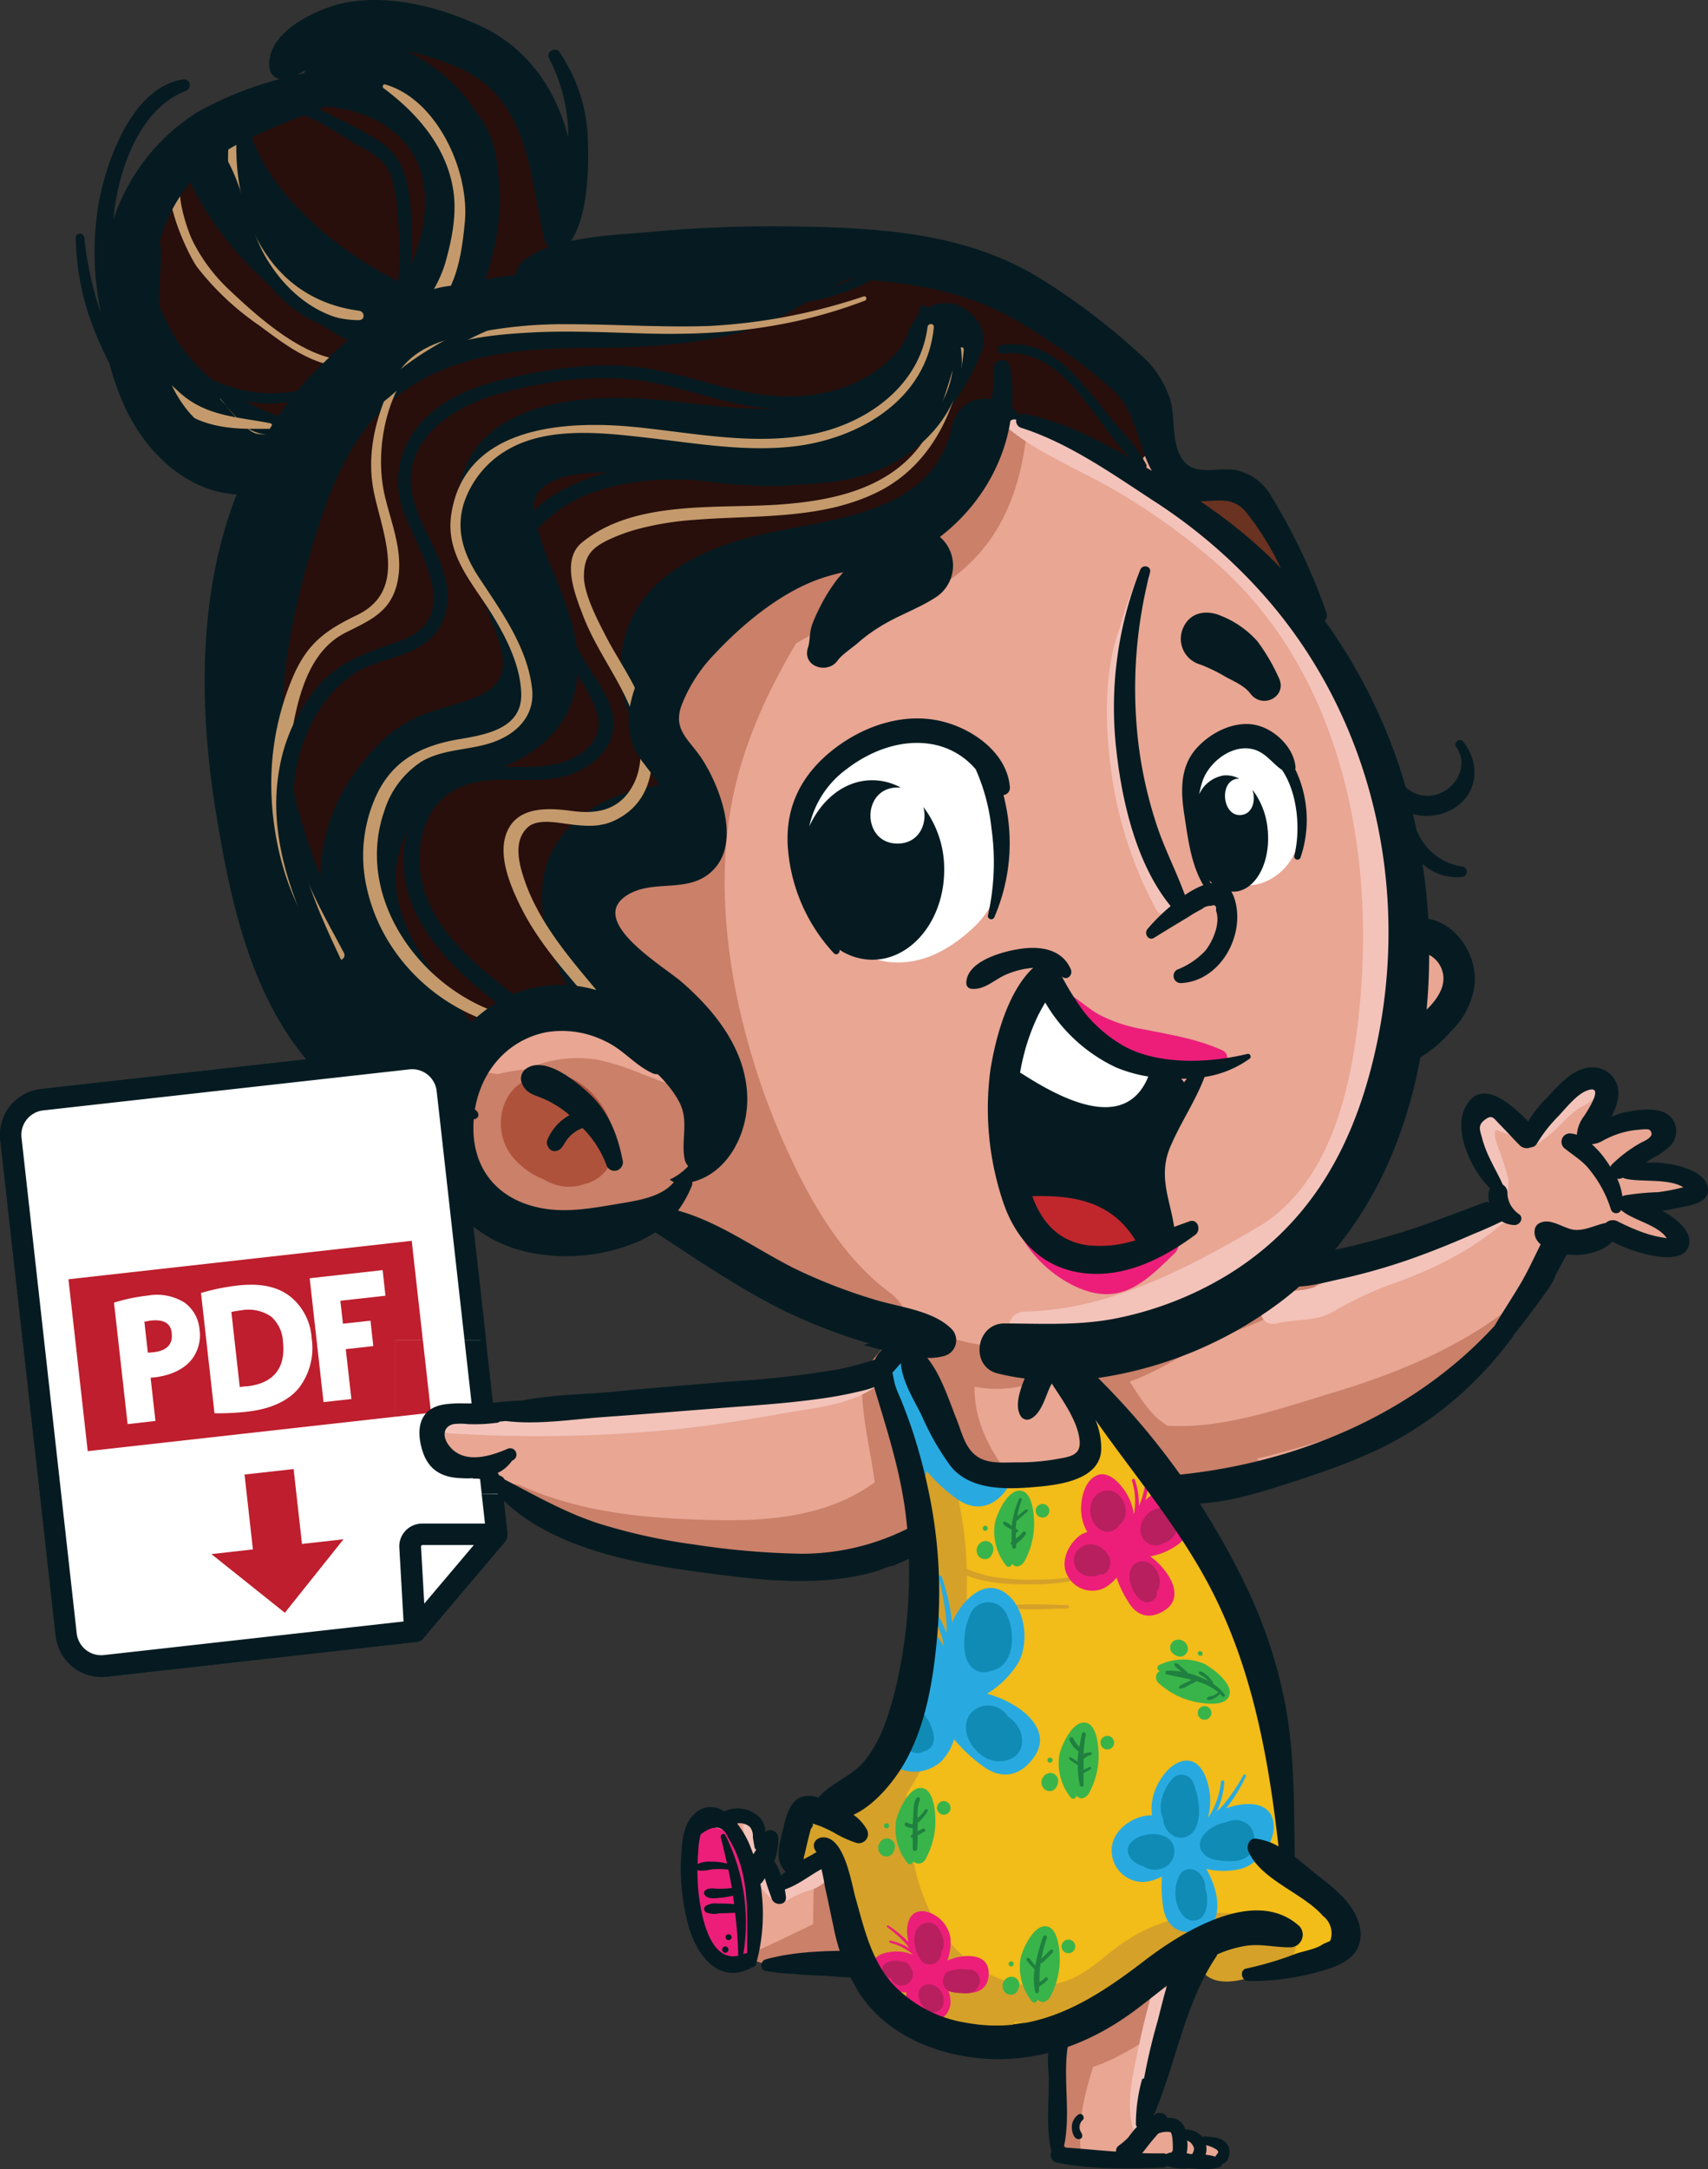 <svg xmlns="http://www.w3.org/2000/svg" width="271.12" height="344.123" viewBox="0 0 271.12 344.123">
  <rect x="0" y="0" width="271.12" height="344.123" fill="#333333" stroke="none"/>
  <g id="personagem" transform="translate(-0.004 0.001)">
    <path id="Caminho_8169" data-name="Caminho 8169" d="M64.7,167.12,6.59,173.63a6.44,6.44,0,0,0-5.7,7.13L9.7,259.41a6.45,6.45,0,0,0,7.13,5.7L66,259.61a1.121,1.121,0,0,0,.31-.1,1,1,0,0,0,.25-.2l13-15.34a.91.91,0,0,0,.14-.28.89.89,0,0,0,0-.33v-.14l-7.88-70.4a6.45,6.45,0,0,0-7.12-5.7Z" fill="#fff"/>
    <rect id="Retângulo_24" data-name="Retângulo 24" width="54.83" height="27.45" transform="translate(10.873 202.948) rotate(-6.39)" fill="#be1e2d"/>
    <path id="Caminho_8170" data-name="Caminho 8170" d="M80.57,243.3v-.07l-7.9-70.51a7.31,7.31,0,0,0-8.07-6.45L6.49,172.78a7.31,7.31,0,0,0-6.44,8.08l8.8,78.65A7.31,7.31,0,0,0,16.93,266l49.16-5.51a1.67,1.67,0,0,0,.61-.19,1.61,1.61,0,0,0,.5-.4l13-15.35a1.83,1.83,0,0,0,.29-.53,1.24,1.24,0,0,0,0-.16,1.8,1.8,0,0,0,.08-.56ZM12.23,259.13,3.42,180.48a3.91,3.91,0,0,1,3.45-4.32L65,169.65a3.92,3.92,0,0,1,4.32,3.45L77,241.72H67a3.63,3.63,0,0,0-2.61,1.12,3.57,3.57,0,0,0-1,2.66l.67,11.75L16.5,262.58a3.91,3.91,0,0,1-4.27-3.45Zm55.12-4.71-.52-9.12.17-.18h8.22Z" fill="#051b21"/>
    <path id="Caminho_8171" data-name="Caminho 8171" d="M47.94,244.94l-1.33-11.88-7.79.87,1.33,11.88-6.59.74,11.66,9.31,9.31-11.66Z" fill="#be1e2d"/>
    <path id="Caminho_8172" data-name="Caminho 8172" d="M23.46,205.54a27.679,27.679,0,0,0-4.47.86l-.89.25,2.16,19.28,4.42-.5-.77-6.86c2.89-.2,5.3-1.26,6.61-3a6.29,6.29,0,0,0,1.15-4.68,5.83,5.83,0,0,0-2.39-4.25,8.3,8.3,0,0,0-5.82-1.1Zm3.8,6c.2,1.76-.82,2.78-3,3l-.79.06-.55-4.94c.28,0,.63-.11,1-.15,3.08-.36,3.27,1.4,3.34,1.98Z" fill="#fff"/>
    <path id="Caminho_8173" data-name="Caminho 8173" d="M37.74,203.94a34.4,34.4,0,0,0-4.92.93l-.91.25,2.14,19.09h1a39.679,39.679,0,0,0,4.25-.26c3.7-.42,6.53-1.73,8.17-3.78a10.39,10.39,0,0,0,2-7.89,9.16,9.16,0,0,0-3.6-6.75C43.86,204.07,41.21,203.55,37.74,203.94Zm7.18,8.94c.46,4.14-1.49,6.58-5.66,7.05-.46,0-.86.09-1.2.11l-1.33-11.9c.39-.09.91-.18,1.55-.26a6.34,6.34,0,0,1,4.77,1,5.62,5.62,0,0,1,1.87,4Z" fill="#fff"/>
    <path id="Caminho_8174" data-name="Caminho 8174" d="M58.81,209.52l-4.37.48-.41-3.64,7.16-.8-.45-4.06-11.58,1.29,2.2,19.65,4.42-.49-.89-7.91,4.37-.49Z" fill="#fff"/>
    <path id="Caminho_8175" data-name="Caminho 8175" d="M267.36,186.79c-2.34-.22-4.69-.49-7-.67A4.8,4.8,0,0,0,258.5,184a7.739,7.739,0,0,1,3.22-1.65c1.63-.23,1.42-2.71,0-3.09-2.44-.66-4.46.41-6.65,1.38l-1.58.69A2.631,2.631,0,0,0,253,181a5.58,5.58,0,0,0-2-.53,19.13,19.13,0,0,0,3.63-5.4,2,2,0,0,0-2.38-2.38c-3.05,1.15-5.48,3.94-7.44,6.46a33.212,33.212,0,0,0-2,2.77,4.29,4.29,0,0,0-1.11-1.31c-.79-1-1.58-2.06-2.4-3.07-1.59-2-4.57-.62-5.25,1.39a5.61,5.61,0,0,0,0,4.54c.55,1.11,1.62,1.68,2.24,2.73.79,1.35,1,3,1.91,4.37a17.24,17.24,0,0,0,1.06,1.44,4.14,4.14,0,0,0-1.89.59c-6,3.64-13.47,2.88-18.06,8.39-5,1.55-10.19,1.32-14.55-2.21,2.74-3.65,4.65-7.73,7.16-11.55,2.89-4.41,6-7.95,7.27-13.24.63-2.55,1-5.18,1.45-7.77.4-1.18.74-2.37,1.09-3.56a12.67,12.67,0,0,0,5-1.52c6.52-3.34,3.18-13.21-3.6-13.31-.91,0-1.79-.09-2.67-.17A108.1,108.1,0,0,0,218.94,123c-1.45-8.49-4-16.68-8.89-23.85a105.1,105.1,0,0,0-15-17.52c-10.09-9.4-32.44-26.12-43.66-9.92-1.81,2.62-2.66,5.9-4.56,8.42s-4.54,3.17-7.34,4.12c-7.78,2.64-17,4.75-23.88,9.42a26.34,26.34,0,0,0-11.14,21.23,24.55,24.55,0,0,0,.83,6.81,6.17,6.17,0,0,0-.63,3.38c.31,3.51,1.41,5.09,3.41,7.83a12.29,12.29,0,0,1,2.3,4.27s.06.54.1.79h0v-.02l-.46-.11c-4.86-1.09-9.4-1.71-14,.81a11.57,11.57,0,0,0-5.73,12.8c1.18,4.6,4.87,8.14,9,10.29,3.19,1.68,6.51,2.34,9.3,4.19,2.28,1.51,3.44,5,4.53,7.89a46.651,46.651,0,0,1,2.41,7.71c-1.48-.82-2.93-1.69-4.33-2.62a23.28,23.28,0,0,0-1.67-6.13c-2.14-5.09-7.13-11.16-13.37-9.62a14.74,14.74,0,0,0-6.52-1.51,10.5,10.5,0,0,0-6,0c-4,1.27-6,4.12-7.6,7.81-2.55,6.05-3.73,12.39-.69,18.51,2.83,5.69,9.19,9.25,15.51,8a13.72,13.72,0,0,0,6.16-3,13,13,0,0,0,6,0,81.83,81.83,0,0,0,15.15,7.5c5.63,2.24,11.53,3.79,17.09,6.21a61.45,61.45,0,0,0,7.18,2.77l.68.46c-.2.33-.39.66-.61,1-1.46,2.12-3.37,3.86-4.85,6a33.1,33.1,0,0,0-2,3.35c-4.08-.23-8.77.8-12.66,1.22-3.6.38-7.19.87-10.77,1.42l-.18-.05c-6.54-1.08-13.93.31-20.55.72-6.79.42-13.76.44-20.43,1.85A2,2,0,0,0,70,226a1.53,1.53,0,0,1,.23.8,6.42,6.42,0,0,1-.72,3.07,1.421,1.421,0,0,1-.2.28.34.34,0,0,1,0,.1,1.32,1.32,0,0,1,.56,0,11.061,11.061,0,0,1,2.37.81c1.43.48,2.63.4,4,.79a4.28,4.28,0,0,1,1.06.48,2.791,2.791,0,0,0,.59-.43,4.55,4.55,0,0,0,.3,1.18,4.59,4.59,0,0,1,.78,1.3,4.88,4.88,0,0,0,1.23,1.1c3,1.88,5,4.86,8.37,6.41a47.561,47.561,0,0,0,11.44,3.2,122.7,122.7,0,0,0,24.19,2.07,96.691,96.691,0,0,0,12.74-.71c2.71-.39,6.71-1,8.25-3.62,1.66-2.84-.15-7.69-1.11-10.47-.13-.38-.27-.76-.41-1.13.21-3.46-.81-7.12-3-9.2a33.34,33.34,0,0,1,1.88-3.79c.83-1.39,1.63-2.74,2.38-4.09.06,6.13,2.95,11.89,6.5,17a6.38,6.38,0,0,0,8.62,2.2,8.191,8.191,0,0,0,1.43.57,7,7,0,0,0,2.67.24c4.46,3.21,11.18,1.13,11.58-5,.35-5.43-3.85-8.1-7.22-11.52a11.742,11.742,0,0,1-1.52-1.93c2.6-.27,5.2-.67,7.79-1.18a5.52,5.52,0,0,0,.13,5.56c.89,1.23.81,3,1.3,4.42a12.88,12.88,0,0,0,3.07,4.88c2.39,2.51,5.42,5.79,8.9,6.51,3.88.81,8.84-.71,12.68-1.4,4.26-.76,8.75-1.41,12.68-3.33a45.594,45.594,0,0,0,4.84-3.21,46.487,46.487,0,0,1,5.24-2.61c3.26-1.64,5.63-4.56,8.11-7.16,2.75-2.88,5.73-5.57,8.11-8.78s3.63-6.87,6.38-9.6a3.74,3.74,0,0,0,.88-1.31,2.68,2.68,0,0,0,.59-.67,42,42,0,0,0,6.81-2.54c3.13,1.06,6.29,2,9.4,3.15,2.13.76,3.32-2.45,1.49-3.54s-4-2.35-6-3.45c2.67-.07,5.35-.28,8-.43a2.115,2.115,0,0,0-.03-4.23Z" fill="#ca8069"/>
    <path id="Caminho_8176" data-name="Caminho 8176" d="M119,289.77a2.49,2.49,0,0,1,.92,1.21,6.35,6.35,0,0,1,.79,3,2.82,2.82,0,0,1-.26.84c.17.62.33,1.24.48,1.87a2.08,2.08,0,0,1,1.9,1.23,16.2,16.2,0,0,1,.88,2.26,3.27,3.27,0,0,1,1.06-.5l.2-.12a3.21,3.21,0,0,1,1-1,3.36,3.36,0,0,1,1.18-.36c.09-.33.18-.66.29-1a1.86,1.86,0,0,1,.79-1,2,2,0,0,1,1.74-.93c2.19,0,2.65,2.67,1.39,3.8.41,2.42.41,5.4,1.7,7,1.58,2,.2,5.55-2.7,4.65a22,22,0,0,0-3.23-.74,2.33,2.33,0,0,1-2,.93h-.38a2.38,2.38,0,0,1-2.86.84,14,14,0,0,0-3-.8,2.9,2.9,0,0,1-2.13-2.79c-.27-5.73-1.89-11.09-3.15-16.63C112.69,287.7,118.2,287,119,289.77Z" fill="#ca8069"/>
    <path id="Caminho_8177" data-name="Caminho 8177" d="M167.79,330a12.89,12.89,0,0,1,1.24-6,3.414,3.414,0,0,1,.1-.54,1.82,1.82,0,0,1,1-1.38c2.74-4.15,7.43-7.22,11.65-9.6a3.27,3.27,0,0,1,4.86,2.79c.47,5.11-1.52,9.59-3,14.34a32.675,32.675,0,0,0-.94,3.39,11.318,11.318,0,0,0-.24,1.93c2.12,1.47,4.63,1.39,5.87,4.13v.08a1.849,1.849,0,0,1,.45.11,1.29,1.29,0,0,1,.72.18l.89.53a8.73,8.73,0,0,0,2.39.46c1.19.06,1.59,1.92.3,2.19-3.3.68-6.31,0-9.59-.32-3.74-.41-7.71.52-11.4-.28a6.26,6.26,0,0,1-5.05-4.77c-.48-2.21.35-4.11,1.11-6.05A2.35,2.35,0,0,1,167.79,330Z" fill="#ca8069"/>
    <path id="Caminho_8178" data-name="Caminho 8178" d="M105.83,171.85c-1.32-.43-2.61-1-3.91-1.46a38.608,38.608,0,0,0-7.17-2.29,19.9,19.9,0,0,0-11.28,1.55,29.12,29.12,0,0,0-4.45.75c-.74-.1-1.48-.2-2.22-.28l-1-.11.2-.5c1.55-3.69,3.56-6.54,7.6-7.81a10.5,10.5,0,0,1,6,0,14.74,14.74,0,0,1,6.52,1.51c3.2-.79,6.07.42,8.39,2.47q.73,3.15,1.62,6.29Z" fill="#e8a693"/>
    <path id="Caminho_8179" data-name="Caminho 8179" d="M90.91,152.78a8.37,8.37,0,0,0,7.14,1.76c.19.11.38.22.57.31a7.74,7.74,0,0,0,3.87.85c.38,2.34.82,4.67,1.3,7,.08.38.17.76.25,1.13a43.366,43.366,0,0,1-4.85-2c-3.82-2-7.27-5.19-8.68-9.32A1.344,1.344,0,0,1,90.91,152.78Z" fill="#e8a693"/>
    <path id="Caminho_8180" data-name="Caminho 8180" d="M241.74,206.27a3.53,3.53,0,0,0-1.44.71c-8.53,6.88-18.81,11-29.2,14.11-8,2.42-17.14,5.65-25.78,5.09-2.77-1.68-4.26-4.36-6-7,4.22-1.45,8.39-4.28,11.85-5.88,4.66-2.15,9.67-3.59,14-6.44a56.458,56.458,0,0,0,6.35-5.2,17.84,17.84,0,0,0,7.82-.76c4.59-5.51,12.06-4.75,18.06-8.39a4.14,4.14,0,0,1,1.89-.59,17.241,17.241,0,0,1-1.06-1.44c-.87-1.37-1.12-3-1.91-4.37-.62-1-1.69-1.62-2.24-2.73a5.61,5.61,0,0,1,0-4.54c.68-2,3.66-3.37,5.25-1.39.82,1,1.61,2,2.4,3.07a4.29,4.29,0,0,1,1.11,1.31c.67-1,1.41-2,2-2.77,2-2.52,4.39-5.31,7.44-6.46a2,2,0,0,1,2.38,2.38,19.13,19.13,0,0,1-3.63,5.4,5.58,5.58,0,0,1,2,.53,2.63,2.63,0,0,1,.52.35l1.58-.69c2.19-1,4.21-2,6.65-1.38,1.42.38,1.63,2.86,0,3.09A7.74,7.74,0,0,0,258.5,184a4.8,4.8,0,0,1,1.82,2.14c2.35.18,4.7.45,7,.67a2.09,2.09,0,0,1,0,4.18c-2.67.15-5.35.36-8,.43,2,1.1,4,2.28,6,3.45s.64,4.3-1.49,3.54c-3.11-1.11-6.27-2.09-9.4-3.15a42,42,0,0,1-6.81,2.54,2.68,2.68,0,0,1-.59.67,3.74,3.74,0,0,1-.88,1.31,29.41,29.41,0,0,0-4.41,6.49Z" fill="#e8a693"/>
    <path id="Caminho_8181" data-name="Caminho 8181" d="M199.51,231.39c4.6-1,9.11-2.47,13.39-3.77a130.28,130.28,0,0,0,15-5.49,18,18,0,0,1-4.3,3.17,46.487,46.487,0,0,0-5.24,2.61,45.592,45.592,0,0,1-4.84,3.21c-3.93,1.92-8.42,2.57-12.68,3.33l-.36.07A4,4,0,0,0,199.51,231.39Z" fill="#e8a693"/>
    <path id="Caminho_8182" data-name="Caminho 8182" d="M191.2,235.84l.69.17h0a13.68,13.68,0,0,1-3.81-.17,11,11,0,0,1-4.43-2.25C186.18,234.42,188.67,235.2,191.2,235.84Z" fill="#e8a693"/>
    <path id="Caminho_8183" data-name="Caminho 8183" d="M173.31,213.18a3,3,0,0,0-4,2.19c-.75.1-1.5.2-2.25.28,0-2.09-1.62-4.07-4-3.08-6.1,2.51-12.6-.57-18.63-2.45a8.51,8.51,0,0,0-3.39-5.21c-7.56-5.65-12.68-14.78-16.49-23.33-7.2-16.15-11.69-36.35-8.45-53.89,1.71-9.28,5.52-17.59,10.26-25.62a42,42,0,0,1,4.77-2.44c6.54-2.83,13.72-3.45,19.68-7.67,9.15-6.48,11.9-16.59,12.47-27,11.17-.43,24.59,10,31.78,16.68a105.1,105.1,0,0,1,15,17.52c4.89,7.17,7.44,15.36,8.89,23.85a108.1,108.1,0,0,1,1.53,24.63c.88.08,1.76.16,2.67.17,6.78.1,10.12,10,3.6,13.31a12.67,12.67,0,0,1-5,1.52c-.35,1.19-.69,2.38-1.09,3.56-.45,2.59-.82,5.22-1.45,7.77-1.3,5.29-4.38,8.83-7.27,13.24-2.51,3.82-4.41,7.9-7.16,11.54-.69.58-1.39,1.15-2.12,1.69-3.71,2.74-8.18,4.28-12.4,6-3,1.23-5.8,2.81-8.71,4.23C179.41,211.71,175.77,214,173.31,213.18Z" fill="#e8a693"/>
    <path id="Caminho_8184" data-name="Caminho 8184" d="M145.17,217.43l2.83.89a23.67,23.67,0,0,0,.89,8.85A29.84,29.84,0,0,1,145.17,217.43Z" fill="#e8a693"/>
    <path id="Caminho_8185" data-name="Caminho 8185" d="M159.66,233.45l-.08-.13c-3-4.31-4.91-8.27-4.89-13.33a18.3,18.3,0,0,0,10.14-.89,3.57,3.57,0,0,0,2.24-3.24,12.619,12.619,0,0,0,1.38,1.73c1.47,1.49,3.1,2.84,4.44,4.34a27.449,27.449,0,0,0,2.48,4.22,8.76,8.76,0,0,1,.3,3c-.4,6.11-7.12,8.19-11.58,5a7,7,0,0,1-2.67-.24,8.191,8.191,0,0,1-1.43-.57Z" fill="#e8a693"/>
    <path id="Caminho_8186" data-name="Caminho 8186" d="M136.91,218.26v-.11h-.14c-.4.67-.77,1.36-1.14,2-4.08-.23-8.77.8-12.66,1.22-3.6.38-7.19.87-10.77,1.42l-.18-.05c-6.54-1.08-13.93.31-20.55.72-6.79.42-13.76.44-20.43,1.85A2,2,0,0,0,70,226a1.53,1.53,0,0,1,.23.8,6.42,6.42,0,0,1-.72,3.07,1.421,1.421,0,0,1-.2.28.34.34,0,0,1,0,.1,1.32,1.32,0,0,1,.56,0,11.061,11.061,0,0,1,2.37.81c1.43.48,2.63.4,4,.79a4.28,4.28,0,0,1,1.06.48,2.791,2.791,0,0,0,.59-.43c0,.4-1.22.64-1.07,1,.32.38.34,2.31.54,2.79s2.33-.54,2.84-.23l.16.11a3.55,3.55,0,0,1,2.48.19c9.94,4.42,20.71,5.24,31.46,5.41,8.72.14,17.5-.86,24.56-6C138.15,229.59,136.49,223.84,136.91,218.26Z" fill="#e8a693"/>
    <path id="Caminho_8187" data-name="Caminho 8187" d="M83.11,195.25a23.629,23.629,0,0,0,5.87,1,13.61,13.61,0,0,1-5.87-1Z" fill="#e8a693"/>
    <path id="Caminho_8188" data-name="Caminho 8188" d="M129.09,305.27c-3.75,1.77-7.44,3.66-11.29,5.16a3.34,3.34,0,0,1-1.09-2.29c-.27-5.73-1.89-11.09-3.15-16.63-.87-3.81,4.64-4.52,5.43-1.74a2.49,2.49,0,0,1,.92,1.21,6.35,6.35,0,0,1,.79,3,2.82,2.82,0,0,1-.26.84c.17.62.33,1.24.48,1.87a2.08,2.08,0,0,1,1.9,1.23,16.2,16.2,0,0,1,.88,2.26,3.27,3.27,0,0,1,1.06-.5l.2-.12a3.21,3.21,0,0,1,1-1,3.36,3.36,0,0,1,1.18-.36c.09-.33.18-.66.29-1a1.86,1.86,0,0,1,.79-1,1.89,1.89,0,0,1,1-.79C129.22,298.65,129.07,302,129.09,305.27Z" fill="#e8a693"/>
    <path id="Caminho_8189" data-name="Caminho 8189" d="M173.1,318.59a44.35,44.35,0,0,1,8.67-6.1,3.09,3.09,0,0,1,2.59-.27c-2.13,3.25-5.77,5.88-9.34,7.74A3.37,3.37,0,0,0,173.1,318.59Z" fill="#e8a693"/>
    <path id="Caminho_8190" data-name="Caminho 8190" d="M171.66,341.9c-.71-4.72.4-9.39,1.86-14a25.891,25.891,0,0,0,4-1.7,45.341,45.341,0,0,0,8.89-6,70.66,70.66,0,0,1-2.81,9.45,32.679,32.679,0,0,0-.94,3.39,11.32,11.32,0,0,0-.24,1.93c2.12,1.47,4.63,1.39,5.87,4.13v.08a1.849,1.849,0,0,1,.45.11,1.29,1.29,0,0,1,.72.18l.89.53a8.732,8.732,0,0,0,2.39.46c1.19.06,1.59,1.92.3,2.19-3.3.68-6.31,0-9.59-.32-3.74-.41-7.71.52-11.4-.28Z" fill="#e8a693"/>
    <path id="Caminho_8191" data-name="Caminho 8191" d="M127.53,129.52c2.76-10,15.15-17.44,24.5-11.42,8.86,5.71,10.15,21.72,2.74,28.82-3.6,3.45-8,6.09-13.13,5.74-6.76-.45-10.82-6.78-12.92-12.6a7.27,7.27,0,0,1-.35-4,8.56,8.56,0,0,1-.84-6.54Z" fill="#fff"/>
    <path id="Caminho_8192" data-name="Caminho 8192" d="M189.5,121.65c3.16-5.78,12-5.75,15.33-.14,2.1,3.55,2.39,8.93,1.08,12.8a9,9,0,0,1-5.79,5.84,9.49,9.49,0,0,1-7-.78c-2.82-1.28-3.65-5.19-2.56-7.79l.15-.31a9,9,0,0,1-.77-1.08,8.49,8.49,0,0,1-.44-8.54Z" fill="#fff"/>
    <path id="Caminho_8193" data-name="Caminho 8193" d="M161.5,162.31c.62-4.16,6.95-4.54,8.78-1.15a14,14,0,0,1,1.25,3.3,6.131,6.131,0,0,0,.23.69,4.514,4.514,0,0,1,.53.36c.79.33,1.67.8,2.57,1.2,1.48.27,2.95.68,4.48,1,5.57,1.14,4,9.28-1.29,9.53a9.63,9.63,0,0,1-2.3-.17,5.461,5.461,0,0,1-1,.75,8.94,8.94,0,0,1-11.59-3C160.93,171.18,160.9,166.38,161.5,162.31Z" fill="#fff"/>
    <path id="Caminho_8194" data-name="Caminho 8194" d="M167.9,183.7a5.56,5.56,0,0,1,5.3,4.12l.22.13a9.611,9.611,0,0,1,2.27.29,5.5,5.5,0,0,1,3,1.33,5.78,5.78,0,0,1,1.38,1.22h-.06a4.77,4.77,0,0,1,.82,5.79A5.12,5.12,0,0,1,176,199c-2.53.44-5.16-.53-7.53-1.41-4-1.47-5.72-4.19-6.13-8.28C162,186.37,165.08,183.57,167.9,183.7Z" fill="#c0272d"/>
    <path id="Caminho_8195" data-name="Caminho 8195" d="M80.68,173.89c2.29-3.61,7.48-4.42,11-2.29,3.11,1.86,5.76,5.82,5.79,9.52a7.779,7.779,0,0,1,0,1,6,6,0,0,1-4.34,5.64.38.38,0,0,1-.1,0,7.31,7.31,0,0,1-5.06.12,8.9,8.9,0,0,1-1.66-.77A12.59,12.59,0,0,1,82,184.25a8.53,8.53,0,0,1-1.32-10.36Z" fill="#af523c"/>
    <path id="Caminho_8196" data-name="Caminho 8196" d="M127.51,290.65h0c1.15-2.26,3-2.34,5.14-3.2a17.28,17.28,0,0,0,5.44-4.05,35.45,35.45,0,0,0,7.39-11.4,53,53,0,0,0,3.16-12.67c-1.21-4.14-2.36-8.1-1.41-12.55a4.58,4.58,0,0,1,1-2.06c-.56-1.28-1.12-2.57-1.64-3.86a99.339,99.339,0,0,1-6.24-21.92c-.43-2.64,3.33-4.85,4.72-2,2.69,5.54,5.14,11.12,7.57,16.75,4.43-.14,8.86-.2,13.29-.46,1.4-.08,3.52-.58,5.29-.66a11.548,11.548,0,0,1,0-2.65c.46-4.37,5.78-6.16,8.35-2.26,6.69,10.14,13,20.28,17.19,31.74a133.509,133.509,0,0,1,7.57,35.38,5.24,5.24,0,0,1-.18,1.9c3.1,1.76,6.34,3.77,7.55,7,1.57,4.24-2.87,6.58-6.13,7.81a29.05,29.05,0,0,1-13.17,1.5,33.575,33.575,0,0,1-6.47-1.58,38.58,38.58,0,0,1-5,3.19,53.88,53.88,0,0,1-21.14,6.65,24.16,24.16,0,0,1-20.25-7.82c-4-4.21-7.78-10.32-8.73-16.38a4.75,4.75,0,0,1-3.52-3.27l-.12-.36a3.22,3.22,0,0,1,.34-2.77Z" fill="#f2bc19"/>
    <path id="Caminho_8197" data-name="Caminho 8197" d="M130.81,289.44a3.851,3.851,0,0,1,.94.45,6.58,6.58,0,0,1,2.79.92,4.07,4.07,0,0,1,.37-.55,3.61,3.61,0,0,1-.11-4.88c7.87-9.13,12.67-19.69,13.6-31.79a51.9,51.9,0,0,0-1.92-17.88c-.82-3-1.88-5.85-2.95-8.73s-2.64-6-2.89-9.18a1.71,1.71,0,0,1,2.89-1.2c2.22,2.45,3.35,5.75,4.61,8.78a78.622,78.622,0,0,1,3.47,10.28,59.92,59.92,0,0,1,1.85,13.22,18.941,18.941,0,0,0,3.8,1.21,35.519,35.519,0,0,0,6.91.52c4.57,0,9.37-.46,13.18-3.21.17-.12.33.16.17.28-4,2.95-8.83,3.63-13.64,3.69-3.23,0-7.19-.08-10.39-1.43,0,1.78,0,3.56-.09,5.35a62.21,62.21,0,0,1-9.51,29.41c.3,7.38,1.15,14.91,5.27,21.25,4,6.18,11.25,10.42,18.74,8.71,3.72-.85,6.29-3.38,9.23-5.62a27,27,0,0,1,8.38-4.31A24.78,24.78,0,0,1,204.15,306a3.1,3.1,0,0,1,0,5.33c-3.31,1.62-10.44,5.11-13.35,1.37a1.92,1.92,0,0,1-.22-2.31,23.23,23.23,0,0,0-10.48,4.51c-3.15,2.35-6.08,4.66-10,5.6a22.13,22.13,0,0,1-9,.24,2.12,2.12,0,0,1-2.05,1.28c-4.41-.1-8.31.07-12.48-1.69a22,22,0,0,1-8.88-6.76c-4.17-5.32-5.28-11.52-4.35-17.85l-.12-.09a2.21,2.21,0,0,0-.87-.58,5.4,5.4,0,0,1-.91.87,2.74,2.74,0,0,1-3.32-.43,3.58,3.58,0,0,1-1-1.86,3,3,0,0,1-.13-.39C126.56,291.05,128.44,288.69,130.81,289.44Z" fill="#d5a129"/>
    <path id="Caminho_8198" data-name="Caminho 8198" d="M160.22,254.75c3-.44,6.22-.12,9.25-.11a.28.28,0,0,1,0,.55c-3,0-6.25.33-9.25-.11a.17.17,0,0,1,0-.33Z" fill="#d5a129"/>
    <path id="Caminho_8199" data-name="Caminho 8199" d="M145.37,256.62a13.912,13.912,0,0,1,1.95,1.43,12.67,12.67,0,0,1,2.52,3.16,9.872,9.872,0,0,0-.2-1.06,15.73,15.73,0,0,0-2.88-5.75c-.25-.33.19-.8.47-.47a16,16,0,0,1,3,5.17,13.179,13.179,0,0,0,0-1.89,37.23,37.23,0,0,0-1.27-6.93.27.27,0,0,1,.52-.14,32.28,32.28,0,0,1,1.65,7.28l.12-.29c1.6-3.37,5.35-7.32,9-3.87,2.61,2.46,3.1,7.72,1.28,10.71a15,15,0,0,1-4.85,4.74c4.92,1.3,10.5,5.4,7.62,9.8-2.05,3.14-5.08,4-8.19,1.75a25.75,25.75,0,0,1-4.66-4.33,8.57,8.57,0,0,1-2,3.47,6.32,6.32,0,0,1-9.11-.57l-.18-.25C144.59,272.86,145.39,263.79,145.37,256.62Z" fill="#28aae1"/>
    <path id="Caminho_8200" data-name="Caminho 8200" d="M138.82,217.06a8.67,8.67,0,0,1,.81-1.56,1.857,1.857,0,0,0,.19-.22h0c.29-.45.59-.9.86-1.33A14.531,14.531,0,0,1,143,215.6a12.539,12.539,0,0,1,2.52,3.17,7.938,7.938,0,0,0-.18-1,5.14,5.14,0,0,0,1.65.87c.17.18.34.36.52.53,1.23,5.85,2.92,12,9.3,13.61h.14a6.18,6.18,0,0,0,3.69-.2,4.23,4.23,0,0,1-.66,3.4c-2.05,3.13-5.08,4-8.19,1.74a25.4,25.4,0,0,1-4.66-4.33,8.57,8.57,0,0,1-2,3.47c-.13.13-.28.25-.42.37A40,40,0,0,0,138.82,217.06Z" fill="#28aae1"/>
    <path id="Caminho_8201" data-name="Caminho 8201" d="M182.86,288a8.45,8.45,0,0,1,.14-2.87c.52-2.26,2.55-5.51,5.09-5.8,2.83-.31,3.88,3.66,4,5.79a10.48,10.48,0,0,1-.33,3.22,6.757,6.757,0,0,0,.48-.72,12.72,12.72,0,0,0,1.58-4.9c0-.33.55-.35.53,0a13.25,13.25,0,0,1-1.19,4.63,10.689,10.689,0,0,0,1.07-1.06,31,31,0,0,0,3.16-4.68.22.22,0,0,1,.38.21,26.11,26.11,0,0,1-3.15,5.09l.24-.1c2.8-1,7.17-1.19,7.33,2.85.11,2.86-2.56,6.15-5.28,6.84a12,12,0,0,1-5.43,0c2.08,3.5,3,9-1.14,9.87-2.93.65-5.13-.57-5.66-3.59a20.7,20.7,0,0,1-.24-5.09,6.85,6.85,0,0,1-3.07.88,5,5,0,0,1-4.89-5.43c.23-2.55,2.66-4.48,5-5A5.289,5.289,0,0,1,182.86,288Z" fill="#28aae1"/>
    <path id="Caminho_8202" data-name="Caminho 8202" d="M172.6,243.05a7.36,7.36,0,0,1-.88-2.39c-.36-2,.15-5.36,2.13-6.47,2.19-1.24,4.42,1.63,5.28,3.3a9.22,9.22,0,0,1,.85,2.74,6.363,6.363,0,0,0,.14-.76,11.21,11.21,0,0,0-.42-4.53c-.08-.28.33-.48.43-.19a11.43,11.43,0,0,1,.64,4.18,9.17,9.17,0,0,0,.5-1.24,27,27,0,0,0,.95-4.9.19.19,0,1,1,.38,0,22.8,22.8,0,0,1-.79,5.23c.05-.05.1-.11.16-.16,1.92-1.81,5.41-3.45,6.94-.23,1.09,2.29.06,5.89-1.91,7.4a10.77,10.77,0,0,1-4.42,1.88c2.91,2.12,5.53,6.26,2.5,8.42-2.16,1.54-4.37,1.32-5.85-1a18.421,18.421,0,0,1-2-4.06,6,6,0,0,1-2.19,1.78,4.46,4.46,0,0,1-5.86-2.72c-.7-2.15.61-4.56,2.36-5.82A4.58,4.58,0,0,1,172.6,243.05Z" fill="#ec1e79"/>
    <path id="Caminho_8203" data-name="Caminho 8203" d="M143.9,316.09a5.419,5.419,0,0,1-1.92-.35c-1.47-.54-3.48-2.2-3.45-3.94,0-1.93,2.81-2.28,4.26-2.19a6.621,6.621,0,0,1,2.14.51,4.189,4.189,0,0,0-.45-.39,8.41,8.41,0,0,0-3.15-1.5c-.23-.06-.19-.41,0-.36a9.07,9.07,0,0,1,3,1.21,7.9,7.9,0,0,0-.62-.81,20.38,20.38,0,0,0-2.87-2.54.15.15,0,1,1,.18-.24,17.27,17.27,0,0,1,3.14,2.57v-.17c-.44-2-.16-4.93,2.57-4.68a5.18,5.18,0,0,1,4.13,4.16,8.12,8.12,0,0,1-.48,3.66c2.54-1.09,6.3-1.21,6.54,1.64.18,2-.84,3.41-2.92,3.49a13.379,13.379,0,0,1-3.45-.29,4.69,4.69,0,0,1,.32,2.15,3.43,3.43,0,0,1-4.09,2.81,4.27,4.27,0,0,1-2.92-3.85,3.79,3.79,0,0,1,.04-.89Z" fill="#ec1e79"/>
    <path id="Caminho_8204" data-name="Caminho 8204" d="M183.74,265.38a3.646,3.646,0,0,1,.36-.31.49.49,0,0,1-.08-.92,8.6,8.6,0,0,1,7.09-.21c1.38.69,4.19,2.88,4.1,4.6-.12,2.19-3.51,1.8-4.89,1.56a12.32,12.32,0,0,1-6.3-3A1.24,1.24,0,0,1,183.74,265.38Z" fill="#39b44a"/>
    <path id="Caminho_8205" data-name="Caminho 8205" d="M185.75,261.24a1.28,1.28,0,0,1,1.06-1.1,1.51,1.51,0,0,1,1.74,1.27,1.25,1.25,0,0,1-1.66,1.34,1.859,1.859,0,0,1-.62-.37h0a1.2,1.2,0,0,1-.52-1.14Z" fill="#39b44a"/>
    <path id="Caminho_8206" data-name="Caminho 8206" d="M190.28,262a.41.41,0,0,1,.51.63C190.39,262.91,189.88,262.28,190.28,262Z" fill="#39b44a"/>
    <path id="Caminho_8207" data-name="Caminho 8207" d="M190.53,270.91a1.081,1.081,0,1,1-.16,1.52A1.081,1.081,0,0,1,190.53,270.91Z" fill="#39b44a"/>
    <path id="Caminho_8208" data-name="Caminho 8208" d="M165.07,317.49c-.14-.08-.26-.18-.39-.27a.49.49,0,0,1-.88.28,8.65,8.65,0,0,1-1.79-6.87c.37-1.5,1.87-4.72,3.57-5,2.16-.38,2.54,3,2.62,4.42a12.44,12.44,0,0,1-1.53,6.81C166.38,317.35,165.69,317.85,165.07,317.49Z" fill="#39b44a"/>
    <path id="Caminho_8209" data-name="Caminho 8209" d="M160.58,316.46a1.28,1.28,0,0,1-1.31-.78,1.51,1.51,0,0,1,.85-2A1.25,1.25,0,0,1,161.8,315a1.86,1.86,0,0,1-.22.69h0a1.24,1.24,0,0,1-1,.77Z" fill="#39b44a"/>
    <path id="Caminho_8210" data-name="Caminho 8210" d="M160.26,311.88a.4.4,0,1,1,.565-.065.4.4,0,0,1-.565.065Z" fill="#39b44a"/>
    <path id="Caminho_8211" data-name="Caminho 8211" d="M168.93,309.64a1.082,1.082,0,1,1,1.52-.18A1.082,1.082,0,0,1,168.93,309.64Z" fill="#39b44a"/>
    <path id="Caminho_8212" data-name="Caminho 8212" d="M145.33,295.55a2.7,2.7,0,0,1-.39-.27.49.49,0,0,1-.88.28,8.65,8.65,0,0,1-1.79-6.87c.37-1.49,1.87-4.72,3.57-5,2.16-.37,2.54,3,2.62,4.42a12.42,12.42,0,0,1-1.53,6.81,1.23,1.23,0,0,1-1.6.63Z" fill="#39b44a"/>
    <path id="Caminho_8213" data-name="Caminho 8213" d="M140.84,294.52a1.28,1.28,0,0,1-1.31-.78,1.52,1.52,0,0,1,.85-2,1.26,1.26,0,0,1,1.68,1.32,1.91,1.91,0,0,1-.22.7h0A1.19,1.19,0,0,1,140.84,294.52Z" fill="#39b44a"/>
    <path id="Caminho_8214" data-name="Caminho 8214" d="M140.52,290a.41.41,0,1,1,.528-.1.41.41,0,0,1-.528.1Z" fill="#39b44a"/>
    <path id="Caminho_8215" data-name="Caminho 8215" d="M149.19,287.7a1.08,1.08,0,1,1,1.47-.211A1.08,1.08,0,0,1,149.19,287.7Z" fill="#39b44a"/>
    <path id="Caminho_8216" data-name="Caminho 8216" d="M161,248.38a3.479,3.479,0,0,1-.39-.28.49.49,0,0,1-.88.28,8.57,8.57,0,0,1-1.78-6.86c.36-1.5,1.86-4.72,3.57-5,2.15-.38,2.53,3,2.61,4.41a12.46,12.46,0,0,1-1.53,6.82C162.27,248.24,161.58,248.74,161,248.38Z" fill="#39b44a"/>
    <path id="Caminho_8217" data-name="Caminho 8217" d="M156.47,247.35a1.3,1.3,0,0,1-1.31-.79,1.5,1.5,0,0,1,.85-2,1.25,1.25,0,0,1,1.68,1.32,1.86,1.86,0,0,1-.22.69h0a1.21,1.21,0,0,1-1,.78Z" fill="#39b44a"/>
    <path id="Caminho_8218" data-name="Caminho 8218" d="M156.15,242.77a.4.4,0,1,1,.565-.065.4.4,0,0,1-.565.065Z" fill="#39b44a"/>
    <path id="Caminho_8219" data-name="Caminho 8219" d="M164.82,240.53a1.082,1.082,0,1,1,1.52-.18,1.082,1.082,0,0,1-1.52.18Z" fill="#39b44a"/>
    <path id="Caminho_8220" data-name="Caminho 8220" d="M171.24,285.17a3.834,3.834,0,0,1-.39-.27.49.49,0,0,1-.88.27,8.58,8.58,0,0,1-1.79-6.86c.36-1.5,1.87-4.72,3.57-5,2.16-.38,2.53,3,2.62,4.41a12.38,12.38,0,0,1-1.54,6.82C172.55,285,171.86,285.53,171.24,285.17Z" fill="#39b44a"/>
    <path id="Caminho_8221" data-name="Caminho 8221" d="M166.75,284.14a1.28,1.28,0,0,1-1.31-.78,1.51,1.51,0,0,1,.85-2,1.24,1.24,0,0,1,1.67,1.32,1.68,1.68,0,0,1-.21.69h0a1.21,1.21,0,0,1-1,.77Z" fill="#39b44a"/>
    <path id="Caminho_8222" data-name="Caminho 8222" d="M166.43,279.56a.4.4,0,1,1,.565-.065A.4.4,0,0,1,166.43,279.56Z" fill="#39b44a"/>
    <path id="Caminho_8223" data-name="Caminho 8223" d="M175.1,277.32a1.082,1.082,0,1,1,1.52-.18A1.082,1.082,0,0,1,175.1,277.32Z" fill="#39b44a"/>
    <path id="Caminho_8224" data-name="Caminho 8224" d="M153.09,260a10.49,10.49,0,0,1,1.21-4.45,3.14,3.14,0,0,1,5.31.22c1.59,2.68,1.68,8.4-2.14,9.28a.865.865,0,0,1-.17,0,2.73,2.73,0,0,1-3.15-.65C153.11,263.32,153,261.37,153.09,260Z" fill="#0f8bb5"/>
    <path id="Caminho_8225" data-name="Caminho 8225" d="M154,271.94a3.66,3.66,0,0,1,4.61-.92,3.771,3.771,0,0,1,1.39,1.3,5.07,5.07,0,0,1,1.76,1.92c.85,1.64.67,3.74-1.1,4.71a4.55,4.55,0,0,1-4.3-.13C154.15,277.61,152.28,274.21,154,271.94Z" fill="#0f8bb5"/>
    <path id="Caminho_8226" data-name="Caminho 8226" d="M143.85,273.67a2,2,0,0,1,1.8-1.49.71.71,0,0,1,1.14-.07c1.05,1.32,2.49,4.5.35,5.56a1.941,1.941,0,0,1-.54.19,1.9,1.9,0,0,1-2.77-1,1.3,1.3,0,0,1,.15-1.06A3.63,3.63,0,0,1,143.85,273.67Z" fill="#0f8bb5"/>
    <path id="Caminho_8227" data-name="Caminho 8227" d="M186.13,282.16a2,2,0,0,1,3.18.41c.9,2.05,1.54,5.4.44,7.5a2.57,2.57,0,0,1-3,1.39,3.27,3.27,0,0,1-2.13-3C183.63,286.45,184.75,283.67,186.13,282.16Z" fill="#0f8bb5"/>
    <path id="Caminho_8228" data-name="Caminho 8228" d="M192.17,290.1a6.759,6.759,0,0,1,2.38-1l.53-.16a3.08,3.08,0,0,1,3.43.92,3.79,3.79,0,0,1,.13,4c-.8,1.24-2.33,1.44-3.68,1.4s-3-.19-3.84-1.12C189.72,292.71,190.79,291,192.17,290.1Z" fill="#0f8bb5"/>
    <path id="Caminho_8229" data-name="Caminho 8229" d="M187.25,297.47a1.91,1.91,0,0,1,2.6-.68,3.13,3.13,0,0,1,1.49,2.83,6.59,6.59,0,0,1,.27,2.25c-.08,1.42-.73,3-2.46,2.8-1.38-.18-2.2-1.89-2.45-3.11A6.36,6.36,0,0,1,187.25,297.47Z" fill="#0f8bb5"/>
    <path id="Caminho_8230" data-name="Caminho 8230" d="M179.24,292.67a3.89,3.89,0,0,1,2.47-1.53c1.95-.51,4.71.1,4.71,2.61a2.91,2.91,0,0,1-2.15,2.74,3.36,3.36,0,0,1-2.86-.47,2.749,2.749,0,0,1-.94-.35C179.46,295.08,178.62,293.83,179.24,292.67Z" fill="#0f8bb5"/>
    <path id="Caminho_8231" data-name="Caminho 8231" d="M184.43,239.25a2.53,2.53,0,0,1,2.43,2.89,3,3,0,0,1-2.07,2.65h-.08a2.34,2.34,0,0,1-3-.37C179.92,242.49,182,239.18,184.43,239.25Z" fill="#b71f5f"/>
    <path id="Caminho_8232" data-name="Caminho 8232" d="M179.48,249a2,2,0,0,1,2.36-1.25c1.66.38,2.6,2.57,2.13,4.1a1.58,1.58,0,0,1-.35.61,1.41,1.41,0,0,1-.79,1.54c-1.64.88-3-1.41-3.36-2.71a3.66,3.66,0,0,1,.01-2.29Z" fill="#b71f5f"/>
    <path id="Caminho_8233" data-name="Caminho 8233" d="M171.8,245.35c1.59-.93,3.45.07,4.23,1.57.52,1,.15,2.66-1.17,2.87h-.32a3,3,0,0,1-3.29-.44,2.49,2.49,0,0,1,.55-4Z" fill="#b71f5f"/>
    <path id="Caminho_8234" data-name="Caminho 8234" d="M176,236.48c2.29.08,3.55,3.56,2,5.16a1.32,1.32,0,0,1-.3.24,1.82,1.82,0,0,1-.69.75c-1.77,1.1-3.45-.42-3.83-2.15C172.72,238.56,173.77,236.4,176,236.48Z" fill="#b71f5f"/>
    <path id="Caminho_8235" data-name="Caminho 8235" d="M146.89,305.09a1.83,1.83,0,0,1,1.8.47c.85,1.09,1.61,2.82.71,4.12h0v.25a1.8,1.8,0,0,1-3,1.26C145,309.81,144.31,305.66,146.89,305.09Z" fill="#b71f5f"/>
    <path id="Caminho_8236" data-name="Caminho 8236" d="M149.71,314.05a1.72,1.72,0,0,1,.2-.59,1,1,0,0,1,.73-.73h.07a1.5,1.5,0,0,1,.47-.14,5.471,5.471,0,0,1,1.13-.2c.52,0,1,.05,1.55.07a1.73,1.73,0,0,1,1.6,1.21,2,2,0,0,1-1.59,2.52,4.3,4.3,0,0,1-1.34,0A6,6,0,0,1,151,316,1.75,1.75,0,0,1,149.71,314.05Z" fill="#b71f5f"/>
    <path id="Caminho_8237" data-name="Caminho 8237" d="M145.8,316.34a1.56,1.56,0,0,1,1.53-1.53,2.5,2.5,0,0,1,2.23,3.58,1.68,1.68,0,0,1-2.94,0,2.519,2.519,0,0,1-.33-.39,2.9,2.9,0,0,1-.49-1.66Z" fill="#b71f5f"/>
    <path id="Caminho_8238" data-name="Caminho 8238" d="M140.68,311.42a3.13,3.13,0,0,1,2.37-.21,1.37,1.37,0,0,1,1.46.91,1.53,1.53,0,0,1,.35.64,1.81,1.81,0,0,1-2.66,2h0a1.64,1.64,0,0,1-.74-.88h0l-.13-.06-.27-.08h0a1.26,1.26,0,0,1-.38-2.32Z" fill="#b71f5f"/>
    <path id="Caminho_8239" data-name="Caminho 8239" d="M143.72,289.16a.33.33,0,0,1,.32,0,1.72,1.72,0,0,0,.84.26l.09-1.15c.07-.87-.05-2.37.57-3.06a.28.28,0,0,1,.48.12.19.19,0,0,1,0,.18,6.88,6.88,0,0,0-.35,2.92,1.571,1.571,0,0,0,.23-.2,6.472,6.472,0,0,0,.92-1.1c.18-.26.59,0,.42.24a7,7,0,0,1-.91,1.2,3.669,3.669,0,0,1-.66.64,1.769,1.769,0,0,1,0,.24v1.08l.79-.42c.32-.16.6.31.28.48l-1.08.59c0,.71,0,1.42-.07,2.13a.35.35,0,1,1-.7,0v-1.75a.36.36,0,0,1-.22-.05.17.17,0,0,1-.09-.14.59.59,0,0,1,.31-.42v-.93a2.13,2.13,0,0,1-1.13-.3.3.3,0,0,1-.16-.28.31.31,0,0,1,.12-.28Z" fill="#1f803f"/>
    <path id="Caminho_8240" data-name="Caminho 8240" d="M162.93,310.78a.19.19,0,0,1,.23-.18c.33.07.51.43.71.68l.47.57a27,27,0,0,1,1.25-4.6c.13-.36.71-.21.58.16a24.069,24.069,0,0,0-.86,3.34c.12-.13.25-.24.36-.35.34-.34.69-.67,1-1s.67.14.41.4-.67.7-1,1-.53.61-.91.66c0,.24-.07.47-.09.71-.07.76-.06,1.52-.07,2.28h0a4.629,4.629,0,0,0,.9-.68.251.251,0,0,1,.36.35,4.93,4.93,0,0,1-.92.79,4.222,4.222,0,0,1-.38.23,8.516,8.516,0,0,1-.08.87c0,.29-.49.26-.55,0a9.69,9.69,0,0,1-.12-3.58c-.27-.29-.53-.58-.79-.88S163,311.12,162.93,310.78Z" fill="#1f803f"/>
    <path id="Caminho_8241" data-name="Caminho 8241" d="M169.76,278.8c.28-.07.45.11.68.26l.61.42a11.245,11.245,0,0,1,.16-1.64,3.75,3.75,0,0,1-1.45-1.84c-.11-.34.42-.57.58-.25a5.789,5.789,0,0,0,1,1.41c.12-.73.26-1.44.41-2.12.09-.39.69-.22.61.17a19.138,19.138,0,0,0-.35,3.05,2.84,2.84,0,0,1,1.07-.28c.26,0,.32.41.07.46a2,2,0,0,0-1.15.67h0v1.69l.91-.46c.23-.12.43.22.21.34l-.91.52-.22.14v1.85a.28.28,0,0,1-.55.07,11.34,11.34,0,0,1-.33-3.21h0l-.85-.55c-.22-.15-.48-.24-.53-.52A.16.16,0,0,1,169.76,278.8Z" fill="#1f803f"/>
    <path id="Caminho_8242" data-name="Caminho 8242" d="M185.18,265.07a10.532,10.532,0,0,1,2.4.15l-.54-.43c-.25-.21-.6-.38-.62-.73a.19.19,0,0,1,.14-.18c.36-.05.57.24.83.46l1,.86a.19.19,0,0,1,.08.21,13.19,13.19,0,0,1,3.33,1.28,4,4,0,0,0-.6-.57c-.28-.21-.78-.37-.91-.71a.18.18,0,0,1,.13-.22c.39-.13.89.34,1.16.59a4.52,4.52,0,0,1,1,1.17.24.24,0,0,1,0,.2,7.411,7.411,0,0,1,1.83,1.68c.17.22-.2.51-.38.3l-.39-.4a2.929,2.929,0,0,1-.8.65c-.32.18-.86.45-1.2.23a.18.18,0,0,1,0-.27c.24-.25.67-.23,1-.36a2.65,2.65,0,0,0,.75-.52,9.35,9.35,0,0,0-3.45-1.73h0l-1.41.71a2.37,2.37,0,0,1-1.2.46.18.18,0,0,1-.16-.27c.23-.37.7-.49,1.08-.68l.93-.45c-1.32-.34-2.69-.56-4-.87a.3.3,0,0,1,0-.56Z" fill="#1f803f"/>
    <path id="Caminho_8243" data-name="Caminho 8243" d="M159.37,241.43c.37-.05.71.29,1,.48l.23.14a15.36,15.36,0,0,1,1.16-4.28c.1-.25.55-.07.44.19a15.11,15.11,0,0,0-.73,2.56l.18-.13,1.14-.89c.22-.17.53.14.31.32l-1.18,1c-.18.14-.36.32-.56.46-.06.4-.1.82-.12,1.23l.26.17a.242.242,0,0,1-.24.42h0v1a5.581,5.581,0,0,0,1.12-1.05c.2-.25.63.08.45.34a6.11,6.11,0,0,1-1.09,1.18c-.1.08-.26.23-.44.36v.44c0,.36-.59.45-.64.09v-.32a.35.35,0,0,1-.13-.08c-.17-.18-.09-.35.07-.49a14.585,14.585,0,0,1,0-1.87l-.5-.31c-.3-.18-.71-.32-.83-.68a.16.16,0,0,1,.1-.28Z" fill="#1f803f"/>
    <path id="Caminho_8244" data-name="Caminho 8244" d="M25.4,32.12c4.48-8.63,13.11-15.36,22-18.94h.14C52.1,1.05,73.19,3.83,82,10.88c5.44,4.37,6.83,12.21,7.79,18.75.87,5.9.87,11.92-1.21,17.41.71-.31,1.42-.6,2.14-.85l.61-.18a7,7,0,0,1,5.5-2.76,235.169,235.169,0,0,1,23.75,0c.08-.11.15-.23.25-.35,5.49-6.45,18.2-3.45,25.05-1.06a52.6,52.6,0,0,1,12.39,6.19,46.36,46.36,0,0,1,5.49,4,83.421,83.421,0,0,1,17.67,13c4.7,4.48-1.28,11.66-6.76,8.75a117.691,117.691,0,0,0-17.3-7.24,29.4,29.4,0,0,1-1.51,4.88,25.35,25.35,0,0,1-3.62,5.81,32.879,32.879,0,0,1-3.41,4.44c-7.68,7.29-18.54,5.15-27.92,8.35a29.83,29.83,0,0,0-17.79,16.49c-1.27,3.08-2.17,6.9-1.69,10.12.67,4.46,4.75,6.65,6.85,10.44,2.83,5.14-1.89,12.18-7.9,10.28a12.1,12.1,0,0,0-4.15-.59c-.31,0-1.12.12-1.73.13-.82,2.49-2.56,7.49-2.82,8.25a9.23,9.23,0,0,1-1.11,2.22c3.94.7,7.37,5.12,10.11,7.66a97.379,97.379,0,0,1,9.81,10c4.09,5.06,10.19,15.87,2,20.53a2.61,2.61,0,0,1-3.79-1.54c-.65-3.18.74-6.19-.9-9.23-1.73-3.22-4.69-5.64-7.42-8s-5.54-4.8-8.29-7.22l-1.61-1.37a20.38,20.38,0,0,0-11.68,2.35,32.09,32.09,0,0,0-5.64,3.81l-.48.41a8.75,8.75,0,0,1-5,9.62c-2.47,1.13-5.3.69-6.81-1.79-.12-.2-.22-.4-.32-.59a15.53,15.53,0,0,1-3.3-2.08c-4.23-3.45-6.66-9-8.83-13.84-5.16-11.56-7.68-23.71-9-36.25s-2.25-25.54.5-38a91,91,0,0,1,2.6-9.37c-6.83-.69-13.94-4.68-17.09-10.4-2.38-4.32-2.72-9.54-3-14.37A29.32,29.32,0,0,1,25.4,32.12Z" fill="#051b21"/>
    <path id="Caminho_8245" data-name="Caminho 8245" d="M106.94,161.21c1.22,1.26,2.39,2.56,3.5,3.93,2.25,2.78,5.1,7.3,5.86,11.59-2.51-5.37-6.12-10.46-8.78-14.61C107.33,161.81,107.14,161.51,106.94,161.21Z" fill="#280f0c"/>
    <path id="Caminho_8246" data-name="Caminho 8246" d="M75.4,162.78c-1.86-2.11-3.67-4.27-5.35-6.54-4-5.46-8.24-12.31-7.06-19.42a19.41,19.41,0,0,1,5.67-10.44c2.43-2.26,5.81-2.87,8.87-3.87,6.79-2.2,12.67-6.37,13.94-13.82,1.07-6.25-1.3-12.18-3.61-17.86a46.739,46.739,0,0,1-3-8.81,7,7,0,0,1-.12-2.22A7.19,7.19,0,0,0,85,78.72c.11-.16.31-.47.32-.5,2.94-3.84,10.62-3.35,15.19-3.1,6.28.35,12.48,1.63,18.78,1.89a44.87,44.87,0,0,0,21.36-3.9c7.4-3.55,12.17-10,15.19-17.43,1.23-3-1.35-6.6-4.19-7.38-3.38-.93-6.15,1.19-7.37,4.19-6.57,16.14-25.5,12.41-39.21,11-12.42-1.27-32,0-32.39,16.69-.12,6.23,2.93,11.94,5.08,17.6,1.73,4.55,3.85,9.39-.6,12-3.22,1.91-7.35,2.37-10.79,3.91-4.06,1.8-6.95,4.71-9.57,8.22a29.23,29.23,0,0,0-5.94,17.16C46.66,128.18,43.84,117,45.42,105a127.149,127.149,0,0,1,4.72-20.16c1.85-6.08,4.27-12.26,8.24-17.3,8.67-11,22.29-12.33,35.31-12.37,7.6,0,15.34-.38,22.76-2.18a35.83,35.83,0,0,0,10-4.16c2.81-1.67,5.47-3.67,8.62-4.65a5.65,5.65,0,0,0,4-4.23,57.751,57.751,0,0,1,6.76,1.91,52.6,52.6,0,0,1,12.39,6.19,46.361,46.361,0,0,1,5.49,4,83.42,83.42,0,0,1,17.67,13c4.7,4.48-1.28,11.66-6.76,8.75a105.561,105.561,0,0,0-11.78-5.26c-.76-5.87-10.19-7.73-11.67-1-3.5,16-22.86,14.41-35.29,18.62-7,2.39-13.64,6.3-16.31,13.63a19.47,19.47,0,0,0,.27,13.5,22.08,22.08,0,0,0,1.51,3c0,.12,0,.24,0,.35a10.46,10.46,0,0,0,2.81,5.37,9.87,9.87,0,0,1,.33,1.58,7.89,7.89,0,0,1,0,1l-.32.07a27.82,27.82,0,0,0-8.34,2.56c-4.67,2.34-8.51,6.43-9.49,11.68-1.31,7,1.57,13.95,5.22,20.28l-1.11-.95a20.38,20.38,0,0,0-11.68,2.35,32.409,32.409,0,0,0-3.37,2.2Z" fill="#280f0c"/>
    <path id="Caminho_8247" data-name="Caminho 8247" d="M72.28,13.63A29,29,0,0,0,56.71,5.57c8.23-2.15,19.44.64,25.24,5.31,5.44,4.37,6.83,12.21,7.79,18.75a38.81,38.81,0,0,1-.11,13.6c-2.48.05-5,.15-7.43.38-1.75.17-3.47.41-5.17.72C80.66,33.83,80.6,22.17,72.28,13.63Z" fill="#280f0c"/>
    <path id="Caminho_8248" data-name="Caminho 8248" d="M44.89,66.34a6.939,6.939,0,0,0-.91-.41c-6.87-2.48-12.75-6.5-16.48-12.88a51.78,51.78,0,0,1-4.87-12.11,27,27,0,0,1,2.77-8.82,33.631,33.631,0,0,1,3.76-5.7C33.64,38.06,44.37,48.22,55.26,54A42.22,42.22,0,0,0,45,66.18Z" fill="#280f0c"/>
    <path id="Caminho_8249" data-name="Caminho 8249" d="M64.42,45.21,64,45c-9.79-4.56-23.4-15.26-25-27.1a6.74,6.74,0,0,0,1-.14C47.72,16.05,57.36,16,63.28,21.6c5.57,5.27,5,13.61,1.84,20.65a7.86,7.86,0,0,0-.7,2.96Z" fill="#280f0c"/>
    <path id="Caminho_8250" data-name="Caminho 8250" d="M106,136.6a6.15,6.15,0,0,1-4.22,1.16l.17-.08A15.271,15.271,0,0,1,106,136.6Z" fill="#280f0c"/>
    <path id="Caminho_8251" data-name="Caminho 8251" d="M193.07,76.25c5.45,2,8.92,6.89,11.45,11.81A2.039,2.039,0,1,1,201,90.12c-2.74-3.63-6.84-5.35-10.49-7.83C187.6,80.32,189.32,74.9,193.07,76.25Z" fill="#6a3220"/>
    <path id="Caminho_8252" data-name="Caminho 8252" d="M80.44,132.08c1.7-4.24,6.65-3.92,10.37-3.42,4,.54,7.45-.16,9.55-3.86,1.83-3.23,1.55-7.13.43-10.55-1.93-5.88-6-10.75-8.21-16.52-1.29-3.36-3.54-8.91-.21-11.65,8.44-6.94,21.85-5.27,31.94-6.08,6.59-.52,13.71-1.87,18.9-6.28,5.61-4.76,6.94-11.69,9-18.35.13-.4.82-.36.78.11-.82,9.07-5,18.13-13.36,22.42-9.08,4.64-19.63,3.77-29.48,4.58A47.679,47.679,0,0,0,101,84a28.541,28.541,0,0,0-4.2,1.54C94.12,86.8,92.71,88,92.69,91.4c0,2.74,2,6.65,3.21,9,1.38,2.75,3.09,5.33,4.52,8,3.57,6.8,5.72,17.92-3.1,21.88-2.29,1-4.67.78-7.09.46-1.82-.23-4.89-.88-6.42.48-2.23,2-1.54,5.31-.77,7.74,2.14,6.82,6.9,12.48,11.42,17.85.78.93-.53,2.28-1.34,1.35-3.64-4.19-7.36-8.45-10-13.4C81.35,141.34,78.86,136,80.44,132.08Z" fill="#c49a6c"/>
    <path id="Caminho_8253" data-name="Caminho 8253" d="M60,125.65c2.7-5.3,7.26-7.43,12.9-8.38,4.25-.72,10-1.7,9.84-7.21-.1-4.39-2.34-8.86-4.61-12.55C75,92.44,70.67,88,71.64,81.58c2.13-14,18-14.92,29.1-13.84,9.2.91,18.57,2.92,27.8,1.22,8.84-1.63,17.46-7.6,18.7-17.09.08-.6,1-.63,1,0-1.08,11.6-12.05,17.91-22.69,19-7.61.78-15.17-.55-22.71-1.41-7.26-.83-16.28-1.92-22.79,2.21a15.29,15.29,0,0,0-6.44,8.26c-1.3,4.3.06,8.1,2.44,11.72,3.54,5.37,7.65,11,8.41,17.58.53,4.56-2.76,7.5-6.84,8.73-3.57,1.08-7.42.92-10.72,2.87a14.48,14.48,0,0,0-5.9,7.86c-5,14.39,6.85,29.69,20.74,32.73,1.07.23.62,1.84-.45,1.63-11.21-2.23-20.63-11-23.08-22.27A22.84,22.84,0,0,1,60,125.65Z" fill="#c49a6c"/>
    <path id="Caminho_8254" data-name="Caminho 8254" d="M43.09,122.84a43.11,43.11,0,0,1,3.42-15.47c2.29-5.31,5.15-7.37,10.17-9.79,7.95-3.83,4.24-12.47,2.78-19-1.3-5.75-.13-11.28,2.19-16.62,2.11-4.83,5.15-6.92,10.16-8.32a70.91,70.91,0,0,1,18.64-2.2c7.41,0,14.81.54,22.22.27a91.33,91.33,0,0,0,24.43-4.69c.43-.14.6.52.18.68-11.57,4.4-22.76,5.57-35.07,5.2-6.07-.17-12.16-.48-18.23-.13-5.82.33-15.57,1.06-19.3,6.27-3.85,5.4-5.07,13.44-3.57,19.73,1.09,4.58,3.08,9.12,1.9,13.91-1.11,4.51-4.42,5.8-8.2,7.71-5.5,2.78-7.31,9.41-8.35,15.07a45.47,45.47,0,0,0,.62,19c1.54,6.19,4.6,11.16,7.51,16.7a.76.76,0,0,1-1.19.92C45.78,145.31,42.75,132.69,43.09,122.84Z" fill="#c49a6c"/>
    <path id="Caminho_8255" data-name="Caminho 8255" d="M60.9,14c-.28-.21-.13-.71.26-.6,8.29,2.4,13.38,13.81,12.63,21.81-.39,4.2-1.09,9.33-3.8,12.73-1.66,2.08-4.94,4.19-7.07,1.55a.132.132,0,0,1,.16-.21c4,1.75,7-5.3,7.68-7.83,1-3.58,1.76-7.49,1.21-11.18C70.94,23.39,66.29,18,60.9,14Z" fill="#c49a6c"/>
    <path id="Caminho_8256" data-name="Caminho 8256" d="M36.53,20.21c.09-.69,1.17-.73,1.11,0C36.53,33.61,42.43,47.38,57,49.3c.92.12,1,1.49,0,1.49-6.32,0-12.25-3.91-15.88-8.91C36.56,35.6,35.57,27.74,36.53,20.21Z" fill="#c49a6c"/>
    <path id="Caminho_8257" data-name="Caminho 8257" d="M30.2,26.33c.42,0,.56.69.1.78-3.62.67-.66,9.15.23,11a27.36,27.36,0,0,0,6,8c4.23,4,10.15,9.25,16,10.69.69.17.4,1.23-.3,1.07-4.22-1-7.68-3.73-11.11-6.26a43.72,43.72,0,0,1-9.82-9.23C29.62,40.11,23,26.05,30.2,26.33Z" fill="#c49a6c"/>
    <path id="Caminho_8258" data-name="Caminho 8258" d="M25.12,54.16a.182.182,0,1,1,.36.05c-.08,1.39-.46.43-.78,1.61-.74,2.72,1.77,4.56,3.65,6.3,2.77,2.58,5.84,3.48,9.12,4.09-.55-.6-1.08-1.23-1.59-1.84.55.62,1.11,1.25,1.68,1.86,1.72.31,3.49.55,5.32.91.51.11.37.88-.12.89h-3.3a7.14,7.14,0,0,0,2.91.92h0a15.419,15.419,0,0,1-1.55-.13,3,3,0,0,1-1.43-.79c-4.68-.1-8.75-.93-12.54-4.46-1.36-1.27-4.22-3.77-4.45-5.79C22.15,55.21,24.67,56.35,25.12,54.16Z" fill="#c49a6c"/>
    <path id="Caminho_8259" data-name="Caminho 8259" d="M35,63.27l.93,1.1-1-1.08S34.94,63.26,35,63.27Z" fill="#c49a6c"/>
    <path id="Caminho_8260" data-name="Caminho 8260" d="M42.4,69a1.7,1.7,0,0,1,.54.17A2.65,2.65,0,0,0,42.4,69Z" fill="#c49a6c"/>
    <path id="Caminho_8261" data-name="Caminho 8261" d="M43.46,69.64a1.28,1.28,0,0,0-.52-.49,1.82,1.82,0,0,1,.58.44S43.49,69.68,43.46,69.64Z" fill="#c49a6c"/>
    <path id="Caminho_8262" data-name="Caminho 8262" d="M26.84,58.44v0Z" fill="#c49a6c"/>
    <path id="Caminho_8263" data-name="Caminho 8263" d="M168.53,157c2.2,1.07,3.89,2.83,6,4a24.28,24.28,0,0,0,7.06,2.31c4.25.85,8.4,1.5,12.38,3.29,1.64.73.57,2.84-.81,3a30.07,30.07,0,0,1-11.49-.8c-2.95-.81-6.75-2-8.45-4.66a1.1,1.1,0,0,1,.18-1.26c-2.05-1.34-3.92-2.92-6-4.51C166.62,157.76,167.68,156.62,168.53,157Z" fill="#ec1e79"/>
    <path id="Caminho_8264" data-name="Caminho 8264" d="M162.78,190.51c1.83,3.9,3.82,7.71,7.66,9.85a1.38,1.38,0,0,1,.75-.14c2.39.17,4.32.75,6.65-.25a20.9,20.9,0,0,0,5.6-4.12c2-1.81,4.92,1.08,3,3-4.5,4.35-8.31,8.3-15,5.56-5.24-2.15-10-7.21-11-12.89C160.24,190.19,162.13,189.11,162.78,190.51Z" fill="#ec1e79"/>
    <path id="Caminho_8265" data-name="Caminho 8265" d="M162.68,208.08c13.22-.24,25.66-6.78,36.85-13.31,12-7,15.23-23.12,16.38-36,2.18-24.29-3.08-51-21.51-68.25a101.75,101.75,0,0,0-16.56-12.23c-5.67-3.45-12.43-6-17.58-10.15-.79-.64.09-1.77.93-1.59,6.23,1.32,12.45,5.2,18,8.28A97.139,97.139,0,0,1,195.5,86.07a72.87,72.87,0,0,1,21.23,32.09c4.29,12.76,5.41,26.61,4.34,40a87.26,87.26,0,0,1-4.37,21.93c-2.14,6.13-4.61,12.7-9.77,17-5.88,4.84-13.62,8.35-20.6,11.25-7.55,3.14-15.43,5.21-23.65,5.1C159.27,213.33,159.27,208.14,162.68,208.08Z" fill="#f3c3ba"/>
    <path id="Caminho_8266" data-name="Caminho 8266" d="M177.85,99.35a44,44,0,0,1,3-8.24c.49-1,2-.13,1.52.89-7.36,16.2-.88,34.72,5.15,50.3a1.58,1.58,0,0,1-1.51,2.19,1.47,1.47,0,0,1-2.48-.18,64.34,64.34,0,0,1-7.25-22.84C175.4,114.61,175.26,106,177.85,99.35Z" fill="#f3c3ba"/>
    <path id="Caminho_8267" data-name="Caminho 8267" d="M201.06,206.13c2.52-1.91,5.7-.82,8.41-2.3a47.611,47.611,0,0,1,8.08-3.79c6.89-2.27,13.5-5.11,20.23-7.8.91-.37,1.67,1,1,1.64-5.37,4.67-11.67,7.69-18.34,10a59.32,59.32,0,0,0-9,4.32c-2.8,1.51-5.75,1-8.74,1.75C200.23,210.56,199.22,207.53,201.06,206.13Z" fill="#f3c3ba"/>
    <path id="Caminho_8268" data-name="Caminho 8268" d="M234.1,178.53c.42-5.55,7-1,8.77,1.06,1.29-1.6,2.21-3.52,3.65-5s3.9-3.55,6.14-2.91a1.41,1.41,0,0,1,.84,2.06,7,7,0,0,1-2.62,1.93,14.35,14.35,0,0,0-2.67,2.25,22.2,22.2,0,0,1-4.92,4,.94.94,0,0,1-1.34-.5h0c-1.27-.38-2.28-1.48-3.49-1.82-.93-.26-1.15-.74-1.18.59a10.271,10.271,0,0,0,.8,2.48c.43,1.35.95,2.71,1.28,4.09.24,1-.26,3.59.32,4.25a.643.643,0,1,1-.91.91c-1.54-1.47-1-4.09-2-5.91C235.59,183.92,233.91,181,234.1,178.53Z" fill="#f3c3ba"/>
    <path id="Caminho_8269" data-name="Caminho 8269" d="M71.33,224.17c22.11,1.26,45.45,0,66.92-5.68a.85.85,0,0,1,.65,1.55c-4,2.91-10,3.33-14.72,4.21-5.58,1-11.21,1.91-16.85,2.5a223.072,223.072,0,0,1-36,.64C69.28,227.27,69.26,224.05,71.33,224.17Z" fill="#f3c3ba"/>
    <path id="Caminho_8270" data-name="Caminho 8270" d="M180,328.38c.83-4.23,1.76-8.53,3-12.67a1.25,1.25,0,0,1,2.4.66c-1.44,7.26-4.18,14-4.05,21.46a.35.35,0,0,1,.07.23v.66a.59.59,0,0,1-1.16.16C178.87,335.51,179.33,331.86,180,328.38Z" fill="#f3c3ba"/>
    <path id="Caminho_8271" data-name="Caminho 8271" d="M126.15,298.53c1.08-.59,2.51-.76,3.34-1.69a1.1,1.1,0,0,1,1.72.18v.07a1.17,1.17,0,0,1-.18,1.38,6.14,6.14,0,0,1-3,1.55,21.571,21.571,0,0,0-3.25,1.56c-.25.12-.65,0-.61-.35a3.3,3.3,0,0,1,1.98-2.7Z" fill="#f3c3ba"/>
    <path id="Caminho_8272" data-name="Caminho 8272" d="M118.73,289.37c1.43,1,1.63,2.84,1.94,4.47.44,2.23.78,4.93,2.44,6.61.46.47-.23,1.14-.71.72a9,9,0,0,1-2.91-4.75c-.29-1.07-.47-2.16-.73-3.23a13.85,13.85,0,0,1-.8-3.38.51.51,0,0,1,.77-.44Z" fill="#f3c3ba"/>
    <path id="Caminho_8273" data-name="Caminho 8273" d="M110,293a2.78,2.78,0,0,1,.28-1.08,2,2,0,0,1,2.09-1.76,3,3,0,0,1,2.65.31,2.58,2.58,0,0,1,.82.74,20.82,20.82,0,0,1,3.33,8.59c.54,3.17,1.1,6.71-.23,9.7a3,3,0,0,1-3.34,1.36C109.34,308.72,109.68,298.34,110,293Z" fill="#ec1e79"/>
    <path id="Caminho_8274" data-name="Caminho 8274" d="M83.58,169.5c3-2,7.94,2.09,10.06,4.1,3,2.83,4.41,6.47,5.19,10.44a1.344,1.344,0,1,1-2.59.72,16.44,16.44,0,0,0-3.76-5.8h0a5.47,5.47,0,0,0-2.8,2.33c-.41.68-.76,1.25-1.47,1.31a1,1,0,0,1-1-.38,1.37,1.37,0,0,1-.35-1.31,8,8,0,0,1,3.55-4l-.06-.05a16.39,16.39,0,0,0-3.9-2.47c-1.43-.67-2.84-.8-3.53-2.37A1.94,1.94,0,0,1,83.58,169.5Z" fill="#051b21"/>
    <path id="Caminho_8275" data-name="Caminho 8275" d="M182.55,90.82a73.35,73.35,0,0,0-1.88,26.8,67.252,67.252,0,0,0,3,13.44c1.25,3.74,3.08,7.24,4.42,10.93,3.24-2.18,6.73-3.24,7.92.73,1.71,5.71-2.35,13-8.61,13.25a1.15,1.15,0,0,1-.58-2.12,12.21,12.21,0,0,0,4.49-3c1.22-1.51,2.46-4.37,1.72-6.38.1-.78-.17-1-.81-.76a2,2,0,0,0-1.4.49,24.4,24.4,0,0,0-2.31,1.35c-1.77,1.06-3.55,2.13-5.29,3.22-.91.57-1.67-.65-1.07-1.38a30,30,0,0,1,3.68-3.64c-5.44-6.61-7.75-16.65-8.64-24.91A59.18,59.18,0,0,1,181,90.4C181.38,89.46,182.82,89.81,182.55,90.82Z" fill="#051b21"/>
    <path id="Caminho_8276" data-name="Caminho 8276" d="M132.79,118.52c4.8-3.57,11.13-5.58,17.05-4,4.78,1.26,10,5,10.46,10.3a1.15,1.15,0,0,1-1,1.31c.2.83.37,1.64.51,2.39a29.58,29.58,0,0,1-2,17.06.54.54,0,0,1-1-.28,38.35,38.35,0,0,0,.58-13.84,31.11,31.11,0,0,0-2.51-9.42,11.76,11.76,0,0,0-6.59-3.91c-4.93-1-10,.88-13.89,3.88a15.22,15.22,0,0,0-5.93,9.09c2-4.36,5.68-7.32,10-7.32a9.48,9.48,0,0,1,4.5,1.16,4.069,4.069,0,0,0-.5,0c-5.73,0-5.72,8.89,0,8.89,3.46,0,4.82-3.24,4.1-5.81a16.16,16.16,0,0,1,3.31,10c0,7.86-5.11,14.24-11.41,14.24a9.53,9.53,0,0,1-5.21-1.59c.13.5-.47,1-.89.56a27.59,27.59,0,0,1-7.27-16.33C124.47,128,127.29,122.62,132.79,118.52Z" fill="#051b21"/>
    <path id="Caminho_8277" data-name="Caminho 8277" d="M189.78,118.89c2.25-2.62,6.15-4.65,9.64-3.85,3,.68,6,3.61,6.23,6.7a.73.73,0,0,1-.05.3c.06.12.12.23.17.35a18.59,18.59,0,0,1,.68,13.64.52.52,0,0,1-1-.28c1-3.94.61-9.83-1.94-13.6-1.38-.92-2.32-2.36-3.92-3.05-3.45-1.48-7.61,1.56-8.71,4.85a14.933,14.933,0,0,0-.53,2.07,5.21,5.21,0,0,1,3.91-3,4.38,4.38,0,0,1,2.46.52,1.22,1.22,0,0,0-.27,0c-3,.3-2.46,6.06.57,5.76,1.84-.19,2.35-2.36,1.8-4a12.16,12.16,0,0,1,2.41,6.32c.5,5.1-1.79,9.5-5.14,9.83a5,5,0,0,1-4.13-1.81c.24.58.49,1.13.76,1.66a.464.464,0,1,1-.8.47c-2.71-3.53-3.23-8-3.89-12.28C187.46,125.88,187.2,121.92,189.78,118.89Z" fill="#051b21"/>
    <path id="Caminho_8278" data-name="Caminho 8278" d="M153.39,156a.89.89,0,0,0,.64.84c2.21.37,3.85-1.51,5.84-2.3a13.59,13.59,0,0,1,4.14-1c-4.07,3.79-6,11.23-6.79,16.18a46.42,46.42,0,0,0,1.91,20.66c1.93,6,6,10.57,12.41,11.53,6.67,1,13-2.16,18.18-6,1-.73.46-2.61-.91-2.15l-2.43.88c-.64-4.33-2.56-8-.64-12.63,1.61-3.83,4-7.26,5.47-11.15A16.39,16.39,0,0,0,198.3,168a.43.43,0,0,0-.33-.79c-6,1.45-14.07,1.81-19.64-1.3a22.09,22.09,0,0,1-6.24-5.35,44.14,44.14,0,0,1-3.54-5.66c.8.76,1.82-.22,1.43-1.12-1.37-3.18-4.78-3.72-7.93-3.26C159.34,150.89,153.38,152.44,153.39,156Zm35,15.13-.45.59a2.53,2.53,0,0,0-.44-.58Zm-24.55,18.64c6.6-.2,12.64.84,16.39,7a18.34,18.34,0,0,1-7.79.76c-4.73-.76-7.17-3.91-8.6-7.81Zm1.08-28.91c.3-.62.65-1.22,1-1.81a25.58,25.58,0,0,0,11.26,10.3,22.73,22.73,0,0,0,5.1,1.44c-3.75,9.19-14.39,3.2-20.25-.58h-.11c.12-.7.25-1.4.42-2.1a33.62,33.62,0,0,1,2.58-7.3Z" fill="#051b21"/>
    <path id="Caminho_8279" data-name="Caminho 8279" d="M187.78,99.68c1.07-2.54,3.67-3,6-2a15.31,15.31,0,0,1,5.83,4.07,30.75,30.75,0,0,1,3.33,5.67c1.59,3-2.51,5.22-4.46,2.61-.91-1.21-2.55-1.91-3.85-2.61a26,26,0,0,0-4.11-2,4.24,4.24,0,0,1-2.74-5.74Z" fill="#051b21"/>
    <path id="Caminho_8280" data-name="Caminho 8280" d="M131.32,291.57c2.87.86,3.82,7.13,4.47,9.46,1.32,4.68,2.46,9.74,5.72,13.51a20.3,20.3,0,0,0,11.78,6.35c11.15,2.09,19.83-3.26,28.28-9.76,5.9-4.53,17.69-12,24.73-5.51a2,2,0,0,1-1.37,3.31c-2.48.06-4.78-.62-7.3-.21a18.52,18.52,0,0,0-4.39,1.33,2.649,2.649,0,0,1-.21.41c-5.16,7.75-6.48,17.63-10.28,26.06a1.12,1.12,0,0,1-2.08-.57,95.4,95.4,0,0,1,3.11-15.39c.47-1.83.91-3.71,1.47-5.55-1.67,1.28-3.31,2.62-5,3.87-7.25,5.43-15.8,8.57-24.94,7.64-7.32-.75-14.59-3.92-18.81-10.16a31.34,31.34,0,0,1-4.22-10.85c-.45-2-.83-4.07-1.31-6.09a45.341,45.341,0,0,0-1.27-5.57.82.82,0,0,1-.22-.2C128.59,292.34,129.89,291.14,131.32,291.57Z" fill="#051b21"/>
    <path id="Caminho_8281" data-name="Caminho 8281" d="M15.29,53.14c.59,1.4,1.28,3,2.09,4.54a42.22,42.22,0,0,0,2.35,6.67C22.94,71.5,29.46,78,37.57,78.43c-6.21,15.88-6,34-3.24,50.78,1.81,11,4.17,22.55,9.75,32.3a44.45,44.45,0,0,0,9.92,12c1.67,1.4,3.45,2.83,5.32,4.14-.39-.05-.79-.1-1.18-.18a30.25,30.25,0,0,1-12.41-5.51c-.82-.64-2,.43-1.18,1.17a28.26,28.26,0,0,0,12.24,7.1,34.391,34.391,0,0,0,7.46,1.36v.07c-.85,2.56-5.51,2.39-7.72,2.48a1.71,1.71,0,0,0,0,3.41c3.66.12,12,.2,11.64-5.36v-.16h0c1.15,8.86,7.73,15.39,17,16.88a29.3,29.3,0,0,0,16.13-1.93,20,20,0,0,0,2.73-1.47c6.79,4.43,13.73,9.19,21,12.7A87,87,0,0,0,137.49,213c.88.27,1.82.59,2.78.91a6.208,6.208,0,0,0-.48.43c-1.76,1.82-1.45,4.37-.77,6.6,2.36,7.78,4.66,15,5.11,23.25A79.63,79.63,0,0,1,142,268.54c-1,3.76-2.19,7.63-4.67,10.7-2.07,2.57-5.34,3.55-7.41,5.94a4.1,4.1,0,0,0-2.93,0c-1.85.87-2.32,3.56-2.77,5.34-.5,2-1.26,4.62.34,6.24A1.21,1.21,0,0,0,126,297c1.28-.79,1.49-1.87,1.84-3.3.19-.8.36-1.6.57-2.39.1-.4.2-.8.32-1.19q.51-.61.21-.81h.05c.45.13.9.28,1.34.45a19.738,19.738,0,0,1,2.09,1,17.39,17.39,0,0,0,3.57,1.62,1.46,1.46,0,0,0,1.62-2.12,7,7,0,0,0-2.14-2.35c3.62-1.63,6.8-5.79,8.36-8.66,3.22-5.92,4.31-12.82,4.92-19.44a77.12,77.12,0,0,0-1.08-21.92,89.48,89.48,0,0,0-2.75-10.68c-.54-1.65-1.15-3.27-1.79-4.88-.37-.91-.81-1.82-1.09-2.77-.12-.59-.25-1.19-.37-1.79l1.32-1.51c.25,2.93,2,5.66,3.3,8.27a41.7,41.7,0,0,0,4.62,8.08c3.3,4.06,9.4,3.67,14.14,3.23,3.58-.34,9.59-1.26,9.76-5.89a11.89,11.89,0,0,0-.93-4.71c6.17,8.8,13.2,17,18.22,26.6,6.65,12.73,9.25,26.92,10.85,41.09a9.68,9.68,0,0,0-3.57-1.23c-1.15-.13-1.56,1.23-1.19,2.07,2.05,4.53,8.6,6.51,11.84,10.21a3.46,3.46,0,0,1,1.12,3.95l-1.15.5c-1,.76-3,1.09-4.23,1.5a52.183,52.183,0,0,1-7.89,2.36c-1.18.2-.85,2,.28,2a40,40,0,0,0,12.91-2c2.78-.94,5.16-2.54,4.89-5.84-.29-3.53-3.41-6.29-6-8.31-1.37-1-2.85-2.38-4.43-3.55-.14-7.85,0-15.57-1.36-23.35a75.591,75.591,0,0,0-6.77-20.39,118.881,118.881,0,0,0-23.09-32.24,63.54,63.54,0,0,0,28.86-12c12.43-9.35,19.48-23.54,22.3-38.86a20.6,20.6,0,0,0,4.83-4.12,12.48,12.48,0,0,0,3.78-7.46c.43-4.6-2.85-9.63-7.35-10.4q-.27-4.41-.92-8.73a8,8,0,0,0,6.29,2.08.83.83,0,0,0,0-1.65,9.13,9.13,0,0,1-6.87-5,8.17,8.17,0,0,1-.39-.84c-.17-.83-.35-1.65-.55-2.47a8.59,8.59,0,0,0,5-.21c5.06-1.82,6.17-7.33,2.93-11.33-.5-.61-1.54.21-1.09.84,2.37,3.31-.57,7.65-4.3,7.79a5,5,0,0,1-3.7-1.38c-.24-.86-.5-1.71-.77-2.55A86.32,86.32,0,0,0,210.3,98.49a1.33,1.33,0,0,0,.23-1.37,95.781,95.781,0,0,0-8.68-18.3,8.43,8.43,0,0,0-5.64-4.23c-2.79-.54-6.58,1.07-8.5-1.69-1.81-2.6-1.11-6.51-1.94-9.48a15.86,15.86,0,0,0-4.93-7.32,105,105,0,0,0-15.49-11.79c-12-7.46-25.69-8.17-39.5-8.38a205,205,0,0,0-22,.81c-4.06.38-8.85.54-13.23,1.51,2.65-3.92,2.88-11.3,2.71-15.76a26,26,0,0,0-4.6-14.35,1,1,0,0,0-1.64,1,26.71,26.71,0,0,1,3.12,12.71c-1.92-7.78-6.7-14.62-14.53-18C69.48,1.05,62-.81,55.21.35,50.7,1.13,42.13,5,42.78,10.71a2,2,0,0,0,1.59,1.83l-.61.17A56.77,56.77,0,0,0,31.31,17.8,32.14,32.14,0,0,0,18,34.82c.68-7.52,4-17.53,11.5-20.4a.94.94,0,0,0-.5-1.81c-8.18,1.26-12.39,13.54-13.47,20.46a46.62,46.62,0,0,0,.52,16.65,52.8,52.8,0,0,1-2.66-12c-.09-.85-1.38-.89-1.36,0a41.32,41.32,0,0,0,3.26,15.42Zm211.17,107c.27-2.87.4-5.76.4-8.65a4.21,4.21,0,0,1,2.11,2.62c.6,2.06-.57,4-1.93,5.47a7.672,7.672,0,0,1-.58.58Zm-23.15-70c-.83-.86-1.67-1.7-2.53-2.52a83.189,83.189,0,0,0-10.26-8.1c2.7,0,5.14-.8,7.26,1.7a45.46,45.46,0,0,1,5.53,8.91ZM40.48,107.6a51,51,0,0,1,2.64-12.07c2.72-8,7-15.39,11.1-22.75a.58.58,0,0,0-1-.58c-4.53,7.29-8.93,14.72-11.76,22.87-.18.53-.36,1.08-.54,1.63a66.57,66.57,0,0,1,6.56-22A52,52,0,0,1,58.41,60.26c2.2-2,4.54-3.94,6.81-5.91,2.86-2.49,5.67-5.46,9.75-5.23,2.08.12,2.56-3.31.49-3.66-4-.68-7.72.44-11.15,2.27A48.58,48.58,0,0,0,65,31.37c-.54-4-1.58-6.95-5.11-9.19A76.289,76.289,0,0,0,53,18.51c-.73-.37-1.49-.8-2.28-1.21a34,34,0,0,1,8.58-2.47,2,2,0,0,0,0-3.92,45.82,45.82,0,0,0-12.07.91c1.15-.56,2.22-1.34,3.38-2,.56-.3,1.12-.57,1.69-.82,4.58.84,8.46,1.49,12.64,3.79C68.36,14.72,73,17,75.2,20.35c4.67,7.09.43,16.69-1.43,24a.62.62,0,0,0,1.12.47c3.64-7,6.43-18.72,1.58-25.8-2.64-3.85-7.66-6.43-11.69-8.53a28.25,28.25,0,0,0-7.31-2.83c5-.47,10.76,1.08,15.27,3.06C84,15.63,84.05,27.82,86.47,38.18a1.67,1.67,0,0,0,.72,1,17.59,17.59,0,0,0-3.92,2c-1.94,1.35-2,5,.72,5.5,6.41,1.24,13.39-1.05,19.84-1.69a200.394,200.394,0,0,1,20.64-1c3.69,0,7.4,0,11.08.23-13.67,5.86-29.44.91-43.89,2.65a54,54,0,0,0-18.37,5.69c-4.88,2.52-11.88,6.47-14.56,11.49a.52.52,0,0,0,.7.7c3-1.86,5.41-4.81,8.32-6.9A52.79,52.79,0,0,1,76.15,53a53.59,53.59,0,0,1,22.11-4.91c13.41-.16,27.7,3,40-3.62,8.12.61,16.05,2.21,23.26,6.48a90.659,90.659,0,0,1,15.21,11c3.72,3.46,3.77,8.57,6.11,12.74l-.9-.53a.48.48,0,0,0,0-.49c-1.4-2.73-3.7-5-5.64-7.35s-3.74-4.72-5.81-6.89c-3.16-3.31-6.92-5.43-11.58-4.67-.77.12-.58,1.45.18,1.35,9.54-1.22,14.37,10.44,20.31,16.58-5.27-3-10.64-5.8-16.7-7a1.131,1.131,0,0,0-.6,2.18c7.58,2.41,14.51,7.34,21.12,11.65a84.53,84.53,0,0,1,16.94,14.4c18.46,20.48,24.4,49.42,17.4,75.86-3.63,13.75-10.44,25-22.77,32.53a54.54,54.54,0,0,1-17.35,6.79c-6,1.24-11.91.88-18,.86-4.55,0-5.51,6.83-1.08,7.93a36.422,36.422,0,0,0,4.29.8c-.69,1.78-1.66,4.37-.6,6a1.18,1.18,0,0,0,1.54.4c1.7-.8,2.36-3.52,3.12-5.13l.24-.47c1.87,2.84,4.16,6.06,4.43,9.08.22,2.45-1.75,2.55-3.87,2.95a35.557,35.557,0,0,1-6.09.48c-2,0-4.48.28-6.24-.89-2-1.34-2.46-3.75-3.31-5.89-1.21-3-2.48-7.12-4.68-9.79a9.27,9.27,0,0,0,2.74-.32,2.58,2.58,0,0,0,1.13-4.27c-3-3-8.39-3.45-12.34-4.7A84.631,84.631,0,0,1,126,201.18c-6.06-3.05-11.82-7.31-18.37-9.12a17.911,17.911,0,0,0,2.16-3.86,1.18,1.18,0,0,0,.08-.68c5.65-1.4,8.83-7.62,8.75-13.33-.1-7.49-5-13.72-10.42-18.41-2.84-2.47-14.83-9.5-8.88-13.61,4.35-3,10.36,0,14.24-4.53s.7-12.93-2.2-17.35c-2-3-4.58-4.5-3.17-8.39a24.39,24.39,0,0,1,5.29-8.19c4.56-4.87,10.66-9.88,17-12,1.13-.37,2.25-.67,3.37-.93-.29.35-.58.7-.85,1a28,28,0,0,0-3.07,5,19.879,19.879,0,0,0-1.09,2.56c-.36,1.14-.23,2.31-.59,3.44-.94,3,3.14,4.25,4.72,2,.71-1,2.48-2.09,3.46-3a25.058,25.058,0,0,1,3.31-2.39c2.77-1.73,5.95-2.8,8.68-4.55a6,6,0,0,0,.78-9.66c8.28-6.33,13-16.73,11.09-27.12-.27-1.45-2.56-1.08-2.53.34a25.12,25.12,0,0,1-7.07,18.17c-5.06,5.17-11.14,6.23-18,7.13-11.62,1.53-24,10.94-29.8,21-2.9,5-4.77,11.12-.92,16.13,2.19,2.86,4.27,5.38,5.15,9,.22.9.78,2.33.13,2.89s-2.11.33-2.83.38c-5.23.37-10.48,1.71-13.33,6.61-3,5.22-.46,10.77,3.52,14.57,4.77,4.55,10.87,7.87,14.36,13.64l.36.61a1.87,1.87,0,0,1,.68.71c3.35,6.07,2.88,14.81-3.7,17.9a3,3,0,0,0,.67.39c-2.1,2.57-6.34,3-9.35,3.54-4,.66-7.91,1.37-11.93.55-7.1-1.45-11-6.65-10.51-13.83a1.11,1.11,0,0,0,0-.19l.33-.12c.72-.31.42-1.18-.14-1.45,1-6,5-10.9,11.16-12.24a15.24,15.24,0,0,1,9.56,1.41c2.77,1.26,4.66,3.75,7.35,5a1.74,1.74,0,0,0,2.59-1.49c.21-4.28-4.36-8.27-7.79-10.18a20,20,0,0,0-14.16-1.67,21,21,0,0,0-2.68.86c-5.46-4.31-11.32-8.94-13.8-15.64-2.2-5.95-1.08-14.28,5.29-17.14,5.78-2.6,12.45.13,18.34-2.34,3.73-1.57,6.82-4.82,6-9.13-.57-3.07-2.75-5.84-4.32-8.45l-5.73-9.53c-1.22-2-3.73-5-3.72-7.49,0-2.16,1.76-4.09,3.25-5.48a22.48,22.48,0,0,1,9-4.93c13.47-4.06,27.78,1.73,41.32-2.18,9.55-2.74,18.17-12.17,14.95-22.61a.67.67,0,0,0-1.29.35c2.71,9.17-4.31,16.95-12.57,19.67-8,2.63-16.39,1.65-24.61,1.17-6.71-.39-13.6-.46-20,1.86-4.57,1.65-10.24,4.92-12,9.8-.88,2.49-.08,4.71,1.17,6.91,1.92,3.4,4.06,6.69,6.1,10s4.92,6.92,6,10.75c1.24,4.54-3,7.18-7,8-5.9,1.16-12.26-1.13-17.64,2.46-3.55,2.36-5.44,6.47-6,10.6C63,145.11,71,153,78.83,159.08A22,22,0,0,0,68.73,173c-.86-.77-1.7-1.62-2.6-2.49-2.11-2.06-7.7-5.58-7.73-8.84a.67.67,0,0,0-1.34,0c-.18,3.65,4,7.3,7,10a43.52,43.52,0,0,1-7.9-6.31A45,45,0,0,1,47.44,150a128.23,128.23,0,0,1-6.89-34.17C40.52,113.11,40.24,110.33,40.48,107.6ZM25.39,55.89A13.18,13.18,0,0,0,28.27,59a23.22,23.22,0,0,0,17.5,4.79h0a57.522,57.522,0,0,0-4.66,7.11,4.65,4.65,0,0,0-1.78-.54C31.66,69.58,27.27,63.28,25.39,55.89Zm-.15-9.35c0-2.69.64-5.59.12-8.25.14-.54.3-1.07.47-1.58a25,25,0,0,1,12-13.89,102.142,102.142,0,0,1,10.35-4.51h.07c3.13,1.13,6.43,3.55,8.66,4.76s4.46,2.52,5.3,5.16a29.74,29.74,0,0,1,1,6.64A67.23,67.23,0,0,1,62.9,48.1a.55.55,0,0,0,.13.42c-1.25.74-2.46,1.56-3.64,2.41A64.75,64.75,0,0,0,47.21,62a21.85,21.85,0,0,1-17.89-4.53C25.9,54.68,25.18,50.74,25.24,46.54Z" fill="#051b21"/>
    <path id="Caminho_8282" data-name="Caminho 8282" d="M44.27,122.42a27.19,27.19,0,0,1,6.48-13.85c3.66-4,8-5.14,12.88-6.94C73.39,98,66.86,88.28,64.4,82a13.7,13.7,0,0,1,1.94-14.33c3.46-4.33,9-6.46,14.38-7.66,6.69-1.49,13.84-2.6,20.69-1.74,8.48,1.07,16.32,5,25,4.6,8.88-.36,17.27-5,19.65-14,.2-.74,1.28-.42,1.14.32-2.2,11.65-14.6,16.53-25.3,15.6-6.57-.57-12.68-3.12-19.14-4.25-7.77-1.36-16.23-.12-23.78,2-7,1.93-15.14,7.2-13.59,15.63,1,5.73,5.51,10.22,5.65,16.24.11,4.69-2.57,7.78-6.84,9.32-2.76,1-5.6,1.54-8.08,3.2a19.84,19.84,0,0,0-6.27,7.1c-8,14.61.36,29.91,6.72,43.3.59,1.24-1.16,2.31-1.88,1.09C48.41,147.83,42.16,135.06,44.27,122.42Z" fill="#051b21"/>
    <path id="Caminho_8283" data-name="Caminho 8283" d="M36,25.25c2.83,5,3.4,11,6.45,16s7.9,9.04,13.89,9.75c1.08.13,1.13,1.83,0,1.74-5.77-.46-10.56-3.57-14.06-8.09C38.45,39.73,35,31.83,35,25.52a.54.54,0,0,1,1-.27Z" fill="#051b21"/>
    <path id="Caminho_8284" data-name="Caminho 8284" d="M171.2,335.46c.51-.36,1.12.44.67.87a1.55,1.55,0,0,0-.52,1.31c.06.52.53.81.43,1.35a.51.51,0,0,1-.49.37c-.84.11-1.16-1.24-1.15-1.86a2.43,2.43,0,0,1,1.06-2.04Z" fill="#051b21"/>
    <path id="Caminho_8285" data-name="Caminho 8285" d="M121.52,310.86c5-1.44,11.3-1.42,16.82-1.37q.87,2.11,1.84,4.22a66.944,66.944,0,0,1-8.84-.24c-1.76-.08-3.55-.1-5.3-.32a31.138,31.138,0,0,1-4.52-.47C120.57,312.51,120.68,311.1,121.52,310.86Z" fill="#051b21"/>
    <path id="Caminho_8286" data-name="Caminho 8286" d="M109.36,305.76c1.29,4.41,4.65,9,9.7,6.54a1.06,1.06,0,0,0,.27-.18.69.69,0,0,0,.68-.5,29.75,29.75,0,0,0,.7-12.76,1.3,1.3,0,0,0,.37-.37l.34-.51c.32,1.11.71,2.2,1.11,3.3s2.34,1.06,2.23-.3q-.06-.62-.18-1.23c2-.64,3.83-2.13,5.64-3.12,1.05-.56,2.11-1.09,3.18-1.61-.31-.9-.63-1.81-.94-2.72-1.23.61-2.44,1.26-3.63,2a24.169,24.169,0,0,0-4.86,3.26h0a7.52,7.52,0,0,0-1.08-2.29,8.92,8.92,0,0,0,.65-3.75,1.29,1.29,0,0,0-2.1-.89,4.87,4.87,0,0,0,0-.54,3.3,3.3,0,0,0-1.17-2.06,5.06,5.06,0,0,0-5.07-.77,2,2,0,0,0-.25.14,3.57,3.57,0,0,0-4.83.5c-1.77,1.69-1.86,4.55-2,6.82a34,34,0,0,0,1.24,11.04ZM119,292.67a14.78,14.78,0,0,0-2-3.39,2.49,2.49,0,0,1,2,.52,2.22,2.22,0,0,1,.51,1.6c.06.56.17,1.1.27,1.65a.59.59,0,0,0,.27.4c-.16.24-.31.48-.46.72C119.37,293.66,119.19,293.16,119,292.67ZM118,310a31,31,0,0,0-2.85-18.86.41.41,0,0,0-.74.32c.36,1.42.69,2.81,1,4.19a9.23,9.23,0,0,0-2.61-.3,4,4,0,0,0-2.05.38,13.705,13.705,0,0,1,.08-1.81,12.9,12.9,0,0,1,.39-2.9c2.12-1.61,3.57-1.43,4.38.54,3.49,5.52,3,12.08,3,18.31a1,1,0,0,0-.48.09Zm-7.26-13.28a5,5,0,0,0,2.06-.13,13.342,13.342,0,0,1,2.68,0,.33.33,0,0,0,.14,0c.21,1,.39,2,.57,2.93a15.937,15.937,0,0,1-2.18.12c-.67,0-1.39-.21-2,.22a.54.54,0,0,0-.1.83c.56.61,1.45.47,2.23.41a13.762,13.762,0,0,0,2.21-.36c.08.45.14.9.2,1.35A19.1,19.1,0,0,0,114,302a2.86,2.86,0,0,0-2.05.43.61.61,0,0,0,.13.95,3.3,3.3,0,0,0,2.09.16c.81,0,1.62-.05,2.44-.08h.08a67.7,67.7,0,0,1,.5,6.81c-4.88,1.08-6.1-7.55-6.39-10.87-.04-.87-.09-1.75-.1-2.64Z" fill="#051b21"/>
    <path id="Caminho_8287" data-name="Caminho 8287" d="M163.24,322.63a1.93,1.93,0,0,0,1.74.85,2,2,0,0,0,1.09.45l.88.09c-1,1.66-.45,4.26-.46,6.21,0,3.58-.46,7.61.43,11.12a1.21,1.21,0,0,0,.77,1.72c5.46,1.14,11.35,1,16.9.81a1.07,1.07,0,0,0,.69-.25,8,8,0,0,0,3.35.36c1.58.06,3.38.34,4.9-.16a.82.82,0,0,0,.51-.56c1.11-.23,1.39-2,.9-2.84-.79-1.4-2.33-1.38-3.73-1.5a.58.58,0,0,0-.37.09,3.29,3.29,0,0,0-2.69-1.17,2.81,2.81,0,0,0-.83-1.32,2.77,2.77,0,0,0-2-.51,1.3,1.3,0,0,0-1.74-.7,11.278,11.278,0,0,0-1.1.55c1-2.3,1.23-4.93,2-7.35a16.54,16.54,0,0,1-3.17,1.3,26.149,26.149,0,0,0-1,7.15.81.81,0,0,0,.17.47l-.22.2c-.45.48-.81,1-1.21,1.51a10.23,10.23,0,0,1-1.51,1.28,1,1,0,0,0-.37.92c-2.77-.2-5.53-.48-8.32-.66,1.23-5.27-.23-11.1.71-16.42h0l.72.06a12,12,0,0,1-.46-4.12l-.43.27A18,18,0,0,1,163.24,322.63Zm28.13,19.21a3,3,0,0,0,.08-1.51,5.34,5.34,0,0,1,1.63.67c.51.37.27.54,0,.89a1.279,1.279,0,0,0-.15.25,8.52,8.52,0,0,0-1.56-.3Zm-3-.25a6.21,6.21,0,0,0,.08-2,1.8,1.8,0,0,1,1.09,1.25,1.74,1.74,0,0,1-.29.89h-.28Zm-7.07,0c.42-.49.79-1,1.2-1.51s.89-1.08,1.36-1.6a3.45,3.45,0,0,1,1.77-.25c.28.08.21,0,.33.31a3.21,3.21,0,0,1,.15.82,8.173,8.173,0,0,1,.06,1.11,4.677,4.677,0,0,1,0,.53.26.26,0,0,0,0,.16,1.569,1.569,0,0,0-.18.31,2.6,2.6,0,0,0-.86.26,1.17,1.17,0,0,0-.52-.11c-1.13.02-2.23,0-3.33-.03Z" fill="#051b21"/>
    <path id="Caminho_8288" data-name="Caminho 8288" d="M115.59,306.86a.47.47,0,1,1-.4.465.47.47,0,0,1,.4-.465Z" fill="#051b21"/>
    <path id="Caminho_8289" data-name="Caminho 8289" d="M115.14,308.8a.5.5,0,1,1-.5.5A.5.5,0,0,1,115.14,308.8Z" fill="#051b21"/>
    <path id="Caminho_8290" data-name="Caminho 8290" d="M147.82,210.92l-.81-.16a14.459,14.459,0,0,1-3,1c-2.32.5-4.67,1.12-7,1.6q2.5.72,5,1.29h-.13a61.6,61.6,0,0,1-8.41,2.52,153.77,153.77,0,0,1-17.52,2c-6.19.53-12.37,1-18.55,1.62-4.66.44-9.86.45-14.62,1.42-1.88,0-3.77.3-5.65.41h-.91v-.05a24.344,24.344,0,0,1-2.7.07H73.3a18.61,18.61,0,0,0-2.81.17c-3.56.57-4.42,3.32-3.64,6.6.82,3.48,2.9,5,6.44,5.1a12,12,0,0,0,1.77,0v.07h.63a2.53,2.53,0,0,1,1,.23h0a2.09,2.09,0,0,1,.94.5,2,2,0,0,1,.47.52l.09.06h0l.27.34a1.221,1.221,0,0,1,.17.15l.43.55.14.28a1.561,1.561,0,0,1,.06.15h0c7.65,8,20.65,10.53,31.08,11.95,9.36,1.28,20.11,2.74,29.4-.23a6,6,0,0,1,.77-.34,9.775,9.775,0,0,1,1.41-.38,7.489,7.489,0,0,1,1-.46l.36-.14h0l.91-.46.13.15a4.9,4.9,0,0,1,2.08-.13c.2-.57.39-1.14.55-1.72a1.93,1.93,0,0,0,.61-1.91,16.24,16.24,0,0,1-1.55-3.23v1.6a2.22,2.22,0,0,0-1.44.2,37.51,37.51,0,0,1-17.7,4.23,127.233,127.233,0,0,1-16.76-1.47,91,91,0,0,1-15-3.3c-5.34-1.72-10-4.4-15-7a1.31,1.31,0,0,0-2.29,0l-.15.26-.1-.84a5.75,5.75,0,0,0,3.69-2.38l.31-.19a1,1,0,0,0-1-1.72c-2.9,1.27-7.17,2.51-9.4-.66-.86-1.21-.94-2.81.8-3.26a9.779,9.779,0,0,1,2.29,0,27.069,27.069,0,0,0,4.76-.23c.11,0,.17-.1.25-.16l1-.1c5.11.63,10.62-.28,15.67-.64,5.94-.42,11.88-.9,17.83-1.37,5.25-.42,10.54-.73,15.77-1.44a64.553,64.553,0,0,0,8-1.52,14.908,14.908,0,0,0,1.67-.59.56.56,0,0,1,0,.08,35.249,35.249,0,0,1,5.26,10.44,4.3,4.3,0,0,1,.41-1.14c-1.83-3.32-3.55-6.49-4.09-10.52-.42-3.17,2.88-5.17,5.48-5.48a9.07,9.07,0,0,1,3.85.1h.16a14.312,14.312,0,0,1,.87-1.8Q149.56,211.25,147.82,210.92Z" fill="#051b21"/>
    <path id="Caminho_8291" data-name="Caminho 8291" d="M222.41,195.52c3.33-1,6.58-2.29,9.85-3.48,1.22-.45,2.47-.94,3.74-1.4,1.39.72,2.86,1.31,4.26,2l.2.09a72.574,72.574,0,0,1-6.62,3.06c-3.36,1.47-6.77,2.85-10.23,4.06A97.4,97.4,0,0,1,212.36,203c-2.56.56-5.89,1.55-8.59.9a49.624,49.624,0,0,1-4.73,3,12.889,12.889,0,0,0-1.49-2.61,40.88,40.88,0,0,0,11-10.61,36.284,36.284,0,0,0,2.66-3,15.65,15.65,0,0,0,5.24.22,41,41,0,0,1-3.27,4.39,46.315,46.315,0,0,1-3.2,3.37c.39-.06.76-.14,1.13-.22A114.233,114.233,0,0,0,222.41,195.52Z" fill="#051b21"/>
    <path id="Caminho_8292" data-name="Caminho 8292" d="M179.8,229.43a7.189,7.189,0,0,0,.15-.91q.21-.37.39-.75c1.46,2.23,3,4.42,4.58,6.6a2.12,2.12,0,0,1,.87-.28c19.44-1.69,38.41-9.52,51.46-23.76,1.37-2.33,2.9-4.6,4.25-6.91,1.53-2.62,2.69-5.52,4.22-8.13a45.075,45.075,0,0,0,4.21,1.69c-1.12,1.69-2,3.51-3,5.31a6.379,6.379,0,0,1-.34.86,19.128,19.128,0,0,1-1.64,2.46c-.1.14-.19.29-.29.42-1.42,1.94-2.89,3.94-4.45,5.82a.34.34,0,0,0,0,.1,58,58,0,0,1-15.43,14.64c-5.65,3.67-11.93,6-18.32,8.1-5.92,1.91-12.3,4.17-18.62,3.83,1.14,1.63,2.24,3.28,3.29,5-2.26-1.47-4.52-3.08-6.9-4.4-1.7-2.48-3.44-4.94-5.06-7.46C179.41,230.89,179.62,230.16,179.8,229.43Z" fill="#051b21"/>
    <path id="Caminho_8293" data-name="Caminho 8293" d="M236.39,188.78a4.61,4.61,0,0,0,.76,3.73,3.9,3.9,0,0,0,3.11,1.83c1,.14,1.8-1.2.75-1.79A4.53,4.53,0,0,1,239.7,191a4.09,4.09,0,0,1-.4-1.85,1.57,1.57,0,0,0-.75-1.21c-1.1-2.44-2.57-4.64-3.26-7.29-.36-1.36-.79-2.09.41-3s1.42-.21,2.35.72,2.06,2.2,3.12,3.26a1.6,1.6,0,0,0,1.83.39,1.17,1.17,0,0,0,.92-.52,23,23,0,0,1,3.39-4.36c1.19-1.24,2.91-3.49,4.59-4.12,3-1.14,0,3.36-.46,4.06a5.5,5.5,0,0,0-1.13,2.94,4.7,4.7,0,0,0-1.13-.21,1.34,1.34,0,0,0-.94,2.27c1.56,1.3,3.07,2.07,4.31,3.78a18.74,18.74,0,0,1,3.16,6,.87.87,0,0,0,1.62.11c1.85,1.65,5.75,2.26,7.25,4.46a19.071,19.071,0,0,1-3.62-.85,35.349,35.349,0,0,1-4.19-1.82,1.65,1.65,0,0,0-1.88.26c-1.6.3-3.08,1.17-4.8,1.1s-3.74-1.88-5.49-1.17a1.43,1.43,0,0,0-1,1.31c-.26,2.86,4.37,3.83,6.49,3.83,1.9,0,4.45-.59,5.84-2.11a24,24,0,0,0,7,2.33c1.7.23,4.45.43,5.12-1.63s-1.51-3.87-2.92-4.83c-.39-.26-.81-.5-1.24-.74,1-.17,2-.38,3-.58,1.67-.36,4.52-.73,4.21-3.09-.28-2.08-3.16-3.11-4.88-3.53a17.35,17.35,0,0,0-5-.45c.35-.24.7-.48,1.06-.7a11.531,11.531,0,0,0,2.89-2,3.35,3.35,0,0,0-.3-4.87c-1.73-1.27-4.52-.87-6.49-.52a9.941,9.941,0,0,0-2.62.83,9,9,0,0,0,1.1-3.12,4.09,4.09,0,0,0-3.88-4.75c-3.08-.12-5.49,2.75-7.4,4.8a18,18,0,0,0-3,3.79c-2.85-2.95-7.76-7.23-10.14-1.92-1.63,3.65,1.1,9.6,4.13,12.59Zm21.49.87a1.37,1.37,0,0,0-.35.15,9.11,9.11,0,0,0-.82-2.79,1.37,1.37,0,0,0,.9-.18h0a.828.828,0,0,0,.16.09c2.17.71,7.08-.07,9.43,1.44l-1.2.29c-.94.2-1.9.37-2.85.49A38.531,38.531,0,0,0,257.88,189.65ZM254.36,181a14.14,14.14,0,0,1,5.13-1.71c.3,0,2.16-.31,2.41,0,1,1.09-1.08,1.77-1.67,2.14a21.629,21.629,0,0,0-4.32,3.27,1.461,1.461,0,0,0-.28.42c-.2-.32-.41-.63-.62-.93a13.88,13.88,0,0,0-2.34-2.67,3.83,3.83,0,0,0,1.69-.52Z" fill="#051b21"/>
    <path id="Caminho_8294" data-name="Caminho 8294" d="M79,237H62.79V212.58h13.5l-4.45-39.76a6.45,6.45,0,0,0-7.14-5.7L6.59,173.63a6.44,6.44,0,0,0-5.7,7.13L9.7,259.41a6.45,6.45,0,0,0,7.13,5.7L66,259.61a1.121,1.121,0,0,0,.31-.1,1,1,0,0,0,.25-.2l13-15.34a.91.91,0,0,0,.14-.28.89.89,0,0,0,0-.33v-.14Z" fill="#fff"/>
    <path id="Caminho_8295" data-name="Caminho 8295" d="M62.79,212.58h4.33l-1.76-15.73-54.49,6.1,3.06,27.27,48.86-5.47Z" fill="#be1e2d"/>
    <path id="Caminho_8296" data-name="Caminho 8296" d="M76.46,237l.53,4.71H67a3.63,3.63,0,0,0-2.61,1.12,3.57,3.57,0,0,0-1,2.66l.67,11.75L16.5,262.57a3.91,3.91,0,0,1-4.32-3.45L3.42,180.48a3.91,3.91,0,0,1,3.45-4.32L65,169.65a3.92,3.92,0,0,1,4.32,3.45l4.42,39.48h3.42l-4.47-39.86a7.31,7.31,0,0,0-8.07-6.45L6.49,172.78a7.31,7.31,0,0,0-6.44,8.08l8.8,78.65A7.31,7.31,0,0,0,16.93,266l49.16-5.51a1.67,1.67,0,0,0,.61-.19,1.61,1.61,0,0,0,.5-.4l13-15.35a1.83,1.83,0,0,0,.29-.53,1.24,1.24,0,0,0,0-.16,1.8,1.8,0,0,0,0-.52v-.07l-.7-6.22Zm-9.11,17.41-.52-9.12.17-.18h8.22Z" fill="#051b21"/>
    <path id="Caminho_8297" data-name="Caminho 8297" d="M47.94,244.94l-1.33-11.88-7.79.87,1.33,11.88-6.59.74,11.66,9.31,9.31-11.66Z" fill="#be1e2d"/>
    <path id="Caminho_8298" data-name="Caminho 8298" d="M23.46,205.54a27.679,27.679,0,0,0-4.47.86l-.89.25,2.16,19.28,4.42-.5-.77-6.86c2.89-.2,5.3-1.26,6.61-3a6.29,6.29,0,0,0,1.15-4.68,5.83,5.83,0,0,0-2.39-4.25,8.3,8.3,0,0,0-5.82-1.1Zm3.8,6c.2,1.76-.82,2.78-3,3l-.79.06-.55-4.94c.28,0,.63-.11,1-.15,3.08-.36,3.27,1.4,3.34,1.98Z" fill="#fff"/>
    <path id="Caminho_8299" data-name="Caminho 8299" d="M37.74,203.94a34.4,34.4,0,0,0-4.92.93l-.91.25,2.14,19.09h1a39.679,39.679,0,0,0,4.25-.26c3.7-.42,6.53-1.73,8.17-3.78a10.39,10.39,0,0,0,2-7.89,9.16,9.16,0,0,0-3.6-6.75C43.86,204.07,41.21,203.55,37.74,203.94Zm7.18,8.94c.46,4.14-1.49,6.58-5.66,7.05-.46,0-.86.09-1.2.11l-1.33-11.9c.39-.09.91-.18,1.55-.26a6.34,6.34,0,0,1,4.77,1,5.62,5.62,0,0,1,1.87,4Z" fill="#fff"/>
    <path id="Caminho_8300" data-name="Caminho 8300" d="M58.81,209.52l-4.37.48-.41-3.64,7.16-.8-.45-4.06-11.58,1.29,2.2,19.65,4.42-.49-.89-7.91,4.37-.49Z" fill="#fff"/>
    <path id="Caminho_8301" data-name="Caminho 8301" d="M79.39,234.77a2,2,0,0,0-.09-.26h0a1.27,1.27,0,0,0-.2-.71,1.4,1.4,0,0,0-.42-.42,1,1,0,0,0-.34-.15h-.15l-.16-.06a.71.71,0,0,0-.38,0,.45.45,0,0,0-.25.07.67.67,0,0,0-.31.19,1.43,1.43,0,0,0-.25.43.74.74,0,0,0,0,.39.609.609,0,0,0,0,.11,1.33,1.33,0,0,0-.09.21,1.639,1.639,0,0,0,0,.32,1,1,0,0,0,0,.17.28.28,0,0,1,0,.09h0v.25a1,1,0,0,0,0,.25.49.49,0,0,0,0,.12,1.08,1.08,0,0,0,.27.46.72.72,0,0,0,.33.21.7.7,0,0,0,.4.09,1.1,1.1,0,0,0,.53-.14,1.47,1.47,0,0,0,.46-.47h0a.76.76,0,0,0,.32-.17.44.44,0,0,0,.16-.17.37.37,0,0,0,.12-.2.46.46,0,0,0,.06-.23.66.66,0,0,0-.01-.38Z" fill="#051b21"/>
  </g>
</svg>
